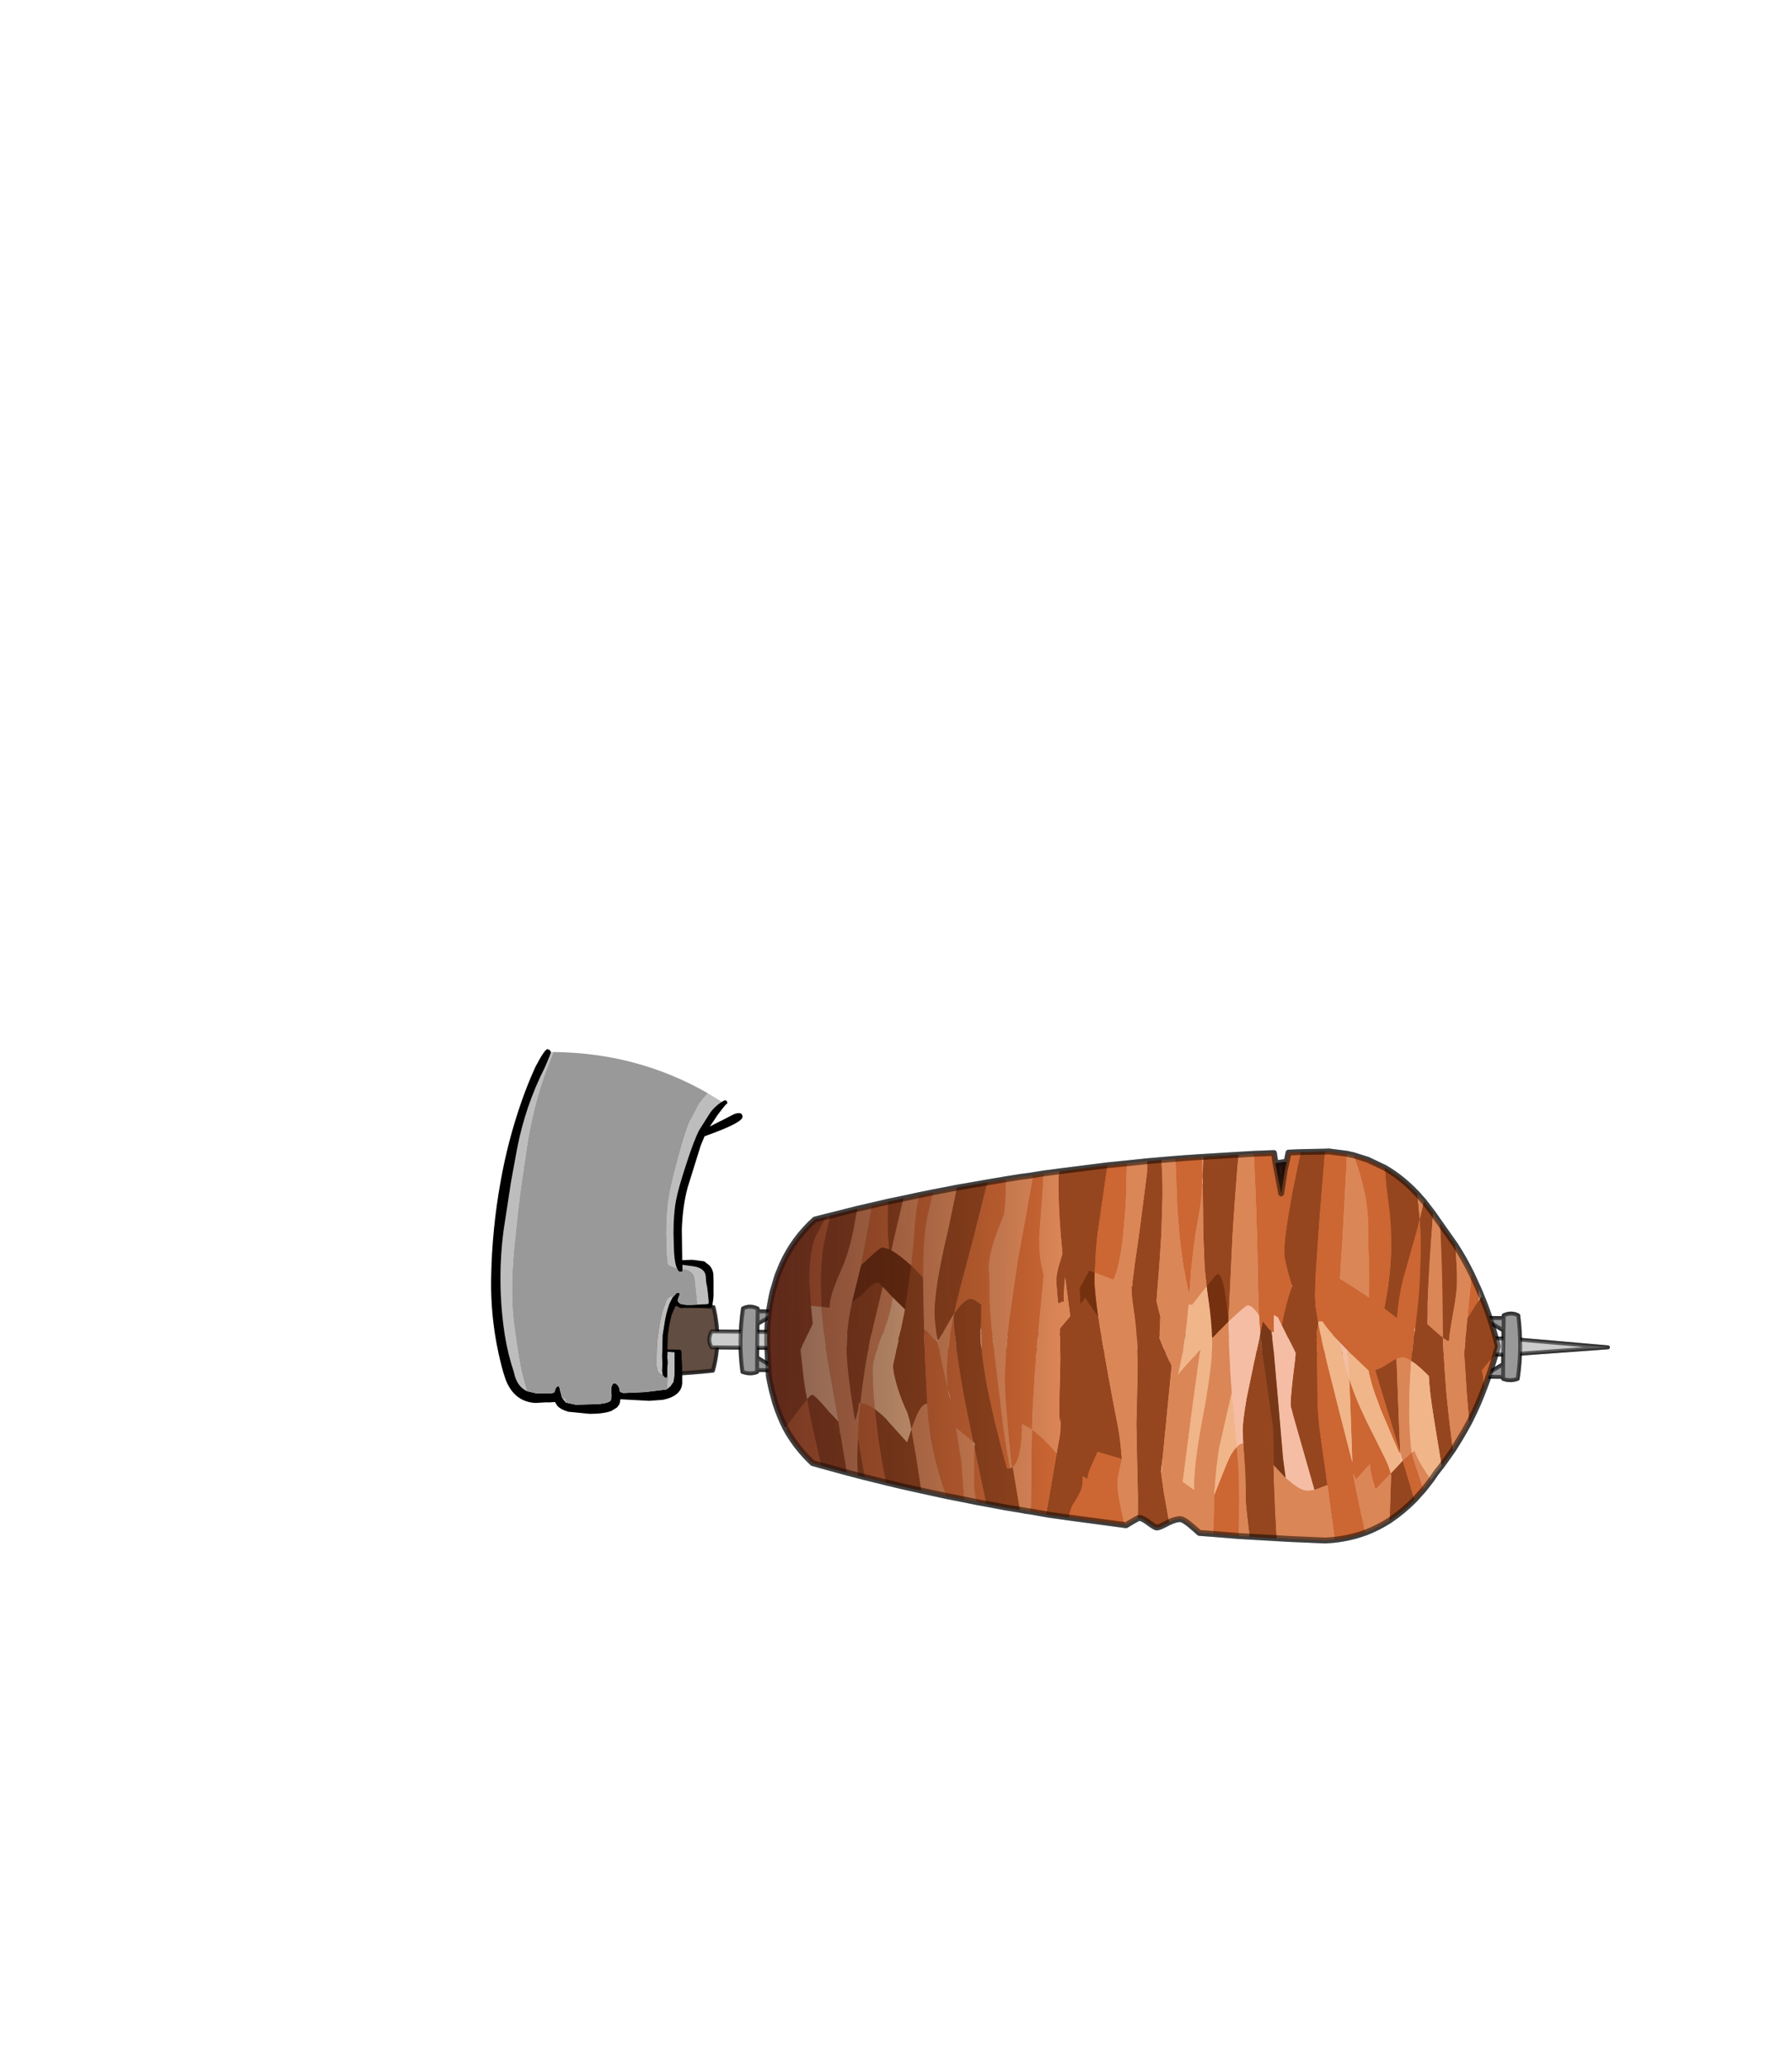 <?xml version="1.0" encoding="UTF-8" standalone="no"?>
<svg xmlns:xlink="http://www.w3.org/1999/xlink" height="531.5px" width="460.6px" xmlns="http://www.w3.org/2000/svg">
  <g transform="matrix(1.0, 0.0, 0.0, 1.0, 193.65, 334.05)">
    <use height="278.8" transform="matrix(-0.009, 1, -1, -0.009, 220.597, -38.189)" width="101.5" xlink:href="#shape0"/>
    <use height="127.05" transform="matrix(1.0, 0.0, 0.0, 1.0, -67.4, -64.4)" width="287.55" xlink:href="#shape1"/>
  </g>
  <defs>
    <g id="shape0" transform="matrix(1.0, 0.0, 0.0, 1.0, 50.75, 139.4)">
      <path d="M7.8 91.1 Q10.2 111.75 7.8 137.7 -0.7 140.1 -8.55 137.7 -10.35 115.55 -8.55 91.1 -0.05 88.95 7.8 91.1" fill="#614d41" fill-rule="evenodd" stroke="none"/>
      <path d="M7.8 91.1 Q10.2 111.75 7.8 137.7 -0.7 140.1 -8.55 137.7 -10.35 115.55 -8.55 91.1 -0.05 88.95 7.8 91.1 Z" fill="none" stroke="#000000" stroke-linecap="round" stroke-linejoin="round" stroke-opacity="0.553" stroke-width="1.0"/>
      <path d="M-0.3 -138.9 L1.8 -113.25 1.8 91.5 Q-0.25 92.7 -2.3 91.5 L-2.3 -113.05 -0.3 -138.9" fill="#cccccc" fill-rule="evenodd" stroke="none"/>
      <path d="M-0.3 -138.9 L-2.3 -113.05 -2.3 91.5 Q-0.25 92.7 1.8 91.5 L1.8 -113.25 -0.3 -138.9 Z" fill="none" stroke="#000000" stroke-linecap="round" stroke-linejoin="round" stroke-opacity="0.553" stroke-width="1.0"/>
      <path d="M7.5 79.75 L8.0 79.75 Q8.7 81.5 8.0 83.5 0.05 84.65 -8.3 83.5 -9.25 81.7 -8.3 79.75 L-7.6 79.75 -7.6 74.35 -4.45 79.6 -4.8 79.75 4.7 79.75 4.35 79.6 7.5 74.35 7.5 79.75 4.7 79.75 7.5 79.75 M-7.6 79.75 L-4.8 79.75 -7.6 79.75" fill="#999999" fill-rule="evenodd" stroke="none"/>
      <path d="M7.5 79.75 L8.0 79.75 Q8.7 81.5 8.0 83.5 0.05 84.65 -8.3 83.5 -9.25 81.7 -8.3 79.75 L-7.6 79.75 -7.6 74.35 -4.45 79.6 -4.8 79.75 4.7 79.75 4.35 79.6 7.5 74.35 7.5 79.75 4.7 79.75 M-4.8 79.75 L-7.6 79.75" fill="none" stroke="#000000" stroke-linecap="round" stroke-linejoin="round" stroke-opacity="0.553" stroke-width="1.0"/>
      <path d="M7.5 -112.0 L7.5 -106.6 4.35 -111.85 4.7 -112.0 -4.8 -112.0 -4.45 -111.85 -7.6 -106.6 -7.6 -112.0 -8.3 -112.0 Q-9.25 -113.95 -8.3 -115.75 0.05 -116.9 8.0 -115.75 8.7 -113.75 8.0 -112.0 L7.5 -112.0 4.7 -112.0 7.5 -112.0 M-7.6 -112.0 L-4.8 -112.0 -7.6 -112.0" fill="#999999" fill-rule="evenodd" stroke="none"/>
      <path d="M7.5 -112.0 L7.5 -106.6 4.35 -111.85 4.7 -112.0 -4.8 -112.0 -4.45 -111.85 -7.6 -106.6 -7.6 -112.0 -8.3 -112.0 Q-9.25 -113.95 -8.3 -115.75 0.05 -116.9 8.0 -115.75 8.7 -113.75 8.0 -112.0 L7.5 -112.0 4.7 -112.0 M-4.8 -112.0 L-7.6 -112.0" fill="none" stroke="#000000" stroke-linecap="round" stroke-linejoin="round" stroke-opacity="0.553" stroke-width="1.0"/>
      <path d="M10.35 -107.25 L5.95 -106.55 Q3.45 -108.4 1.85 -110.0 6.25 -108.8 10.35 -107.25 M-12.05 -105.6 L-9.1 -103.7 -7.3 -102.65 -17.7 -103.6 -18.75 -103.7 -14.95 -105.5 -12.05 -105.6 M32.65 -83.35 L36.75 -79.45 33.5 -78.5 30.25 -77.95 31.25 -77.05 32.0 -76.45 34.25 -74.45 33.85 -74.25 32.85 -73.75 32.85 -73.7 Q36.8 -74.35 47.15 -76.75 L47.9 -76.9 Q49.3 -73.2 49.8 -69.15 L35.75 -67.1 21.25 -64.95 14.85 -64.35 4.35 -64.15 -3.35 -63.95 -5.75 -64.4 Q0.1 -65.55 9.9 -68.15 L15.3 -69.55 29.9 -73.45 15.6 -72.85 12.9 -72.7 8.4 -72.45 Q12.0 -73.65 15.85 -75.4 L18.1 -76.45 19.35 -77.05 27.55 -81.25 Q31.05 -83.05 32.65 -83.35 M27.3 -85.5 Q20.8 -82.55 16.35 -80.7 L11.9 -79.0 Q9.1 -78.0 6.25 -77.4 L6.25 -77.45 6.2 -77.4 5.9 -77.05 1.1 -71.95 -0.8 -70.05 Q-4.15 -66.85 -6.25 -65.45 L-6.25 -64.45 -6.3 -64.3 -10.1 -63.65 -12.75 -63.45 -17.25 -63.55 -20.8 -63.75 -28.35 -64.2 -32.45 -64.45 -32.6 -64.45 -47.95 -65.55 -49.95 -65.7 -50.0 -66.7 -49.45 -71.35 -47.95 -71.3 -28.45 -70.45 -28.35 -70.45 -17.3 -69.85 -15.65 -72.55 -12.75 -77.05 -12.55 -77.35 -18.3 -77.35 -26.45 -77.05 -28.35 -77.0 -31.25 -76.95 Q-37.7 -76.9 -45.55 -74.3 L-47.95 -73.5 -49.05 -73.15 -47.95 -76.75 -45.9 -81.1 -38.6 -81.9 -26.25 -82.95 Q-18.2 -82.95 -9.75 -81.3 L-7.3 -84.6 Q-14.0 -85.05 -19.4 -86.65 L-29.7 -89.45 -32.8 -90.2 Q-27.65 -90.65 -21.25 -90.45 L-6.15 -89.45 -5.0 -89.3 -4.05 -89.0 -4.0 -89.2 3.65 -88.35 Q2.75 -86.9 2.75 -85.95 2.75 -85.4 3.15 -84.55 3.55 -83.6 4.5 -82.25 5.65 -80.65 6.05 -79.1 L16.55 -82.4 27.25 -85.75 27.3 -85.5 M27.2 -88.7 L29.25 -89.25 29.8 -89.45 36.75 -91.8 39.35 -89.5 39.2 -89.45 29.3 -86.4 27.2 -88.7 M-3.6 -52.35 Q-4.35 -51.4 -6.15 -50.15 L-2.9 -49.5 -7.75 -49.1 -17.95 -48.7 -21.8 -48.65 -28.35 -48.45 -38.75 -48.0 -47.95 -47.5 -49.2 -47.45 -49.45 -52.6 -46.8 -53.0 -46.3 -53.1 -39.05 -54.55 -45.0 -55.4 -47.25 -55.85 -49.6 -56.35 -49.75 -59.55 -47.95 -59.1 -39.75 -57.5 -28.35 -55.75 -25.0 -55.45 -23.75 -55.45 Q-22.15 -55.45 -15.55 -57.45 L-15.2 -57.55 Q-10.95 -56.0 -5.2 -55.0 L-7.25 -53.95 -7.5 -53.45 -7.75 -52.95 -3.25 -52.95 -3.6 -52.35 M38.55 -38.05 Q33.0 -40.1 30.45 -41.2 27.4 -42.45 26.15 -43.7 L28.0 -43.9 43.8 -44.5 49.05 -44.45 48.6 -37.9 Q43.0 -37.9 38.55 -38.05 M-41.4 -34.2 L-33.2 -33.4 -28.35 -32.6 -24.2 -32.05 -19.25 -31.55 -12.85 -31.15 Q-19.5 -29.45 -28.35 -28.5 L-34.7 -27.9 -47.75 -27.3 -47.95 -29.7 -48.3 -34.25 -47.95 -34.25 -43.45 -34.3 -41.4 -34.2 M29.55 -14.2 L29.6 -14.2 35.25 -13.15 Q38.2 -13.15 42.35 -14.1 L46.5 -15.05 44.7 -0.75 Q42.25 -1.1 41.05 -1.9 37.75 -4.1 36.0 -4.15 L34.1 -4.2 34.75 -5.45 Q33.0 -5.55 31.2 -6.45 28.95 -7.65 27.75 -7.95 L29.55 -14.2 M28.25 2.55 L29.4 2.75 40.6 4.55 41.75 4.75 43.9 5.1 43.25 9.05 31.8 9.05 22.2 8.95 21.05 10.95 20.75 11.55 Q30.0 11.55 31.85 13.85 L32.0 14.05 27.9 14.5 9.0 16.05 -6.3 15.0 -22.2 12.85 -24.15 12.5 -33.0 10.95 -42.5 9.35 -43.2 9.35 -43.65 6.6 -40.45 6.7 -27.15 7.55 -19.1 6.7 -17.6 6.3 -15.75 6.45 3.0 8.05 3.2 8.05 17.55 8.85 22.2 8.95 Q23.6 6.95 26.1 4.55 L27.3 3.4 28.25 2.55 M41.35 20.55 L41.0 22.6 Q40.55 23.85 33.1 23.75 L26.9 23.7 41.35 20.55 M40.3 26.25 L39.45 30.8 Q33.25 33.25 24.6 35.0 L19.75 35.65 15.75 35.95 4.7 36.6 -3.45 36.95 -0.25 33.55 -0.25 33.4 11.7 30.75 13.4 30.4 15.1 29.9 14.35 30.05 11.7 30.75 7.2 30.95 Q1.25 30.95 -6.8 29.4 2.55 28.9 18.9 25.45 L21.85 24.8 25.6 24.0 24.0 25.85 21.85 28.5 30.55 27.05 40.3 26.25 M36.1 46.35 L34.8 51.85 24.8 53.7 21.25 53.55 15.8 53.1 Q16.0 51.25 17.25 49.4 L20.85 48.95 24.65 48.45 36.1 46.35 M31.9 63.05 L31.3 65.25 Q27.8 69.05 23.5 71.65 L23.05 71.9 21.75 71.95 18.05 69.25 14.9 66.85 22.3 65.3 31.9 63.05 M-32.05 62.35 L-32.35 61.25 -26.85 62.5 -19.7 63.45 -15.0 63.55 -8.85 63.35 -9.15 66.05 -15.5 66.55 -18.95 66.5 Q-24.1 66.2 -26.75 65.1 L-32.05 62.35 M-35.05 50.65 L-36.05 46.45 -32.2 46.55 -23.8 46.1 -24.25 47.8 Q-24.25 48.5 -21.25 51.5 L-19.6 53.3 -31.05 51.25 -35.05 50.65 M-37.85 38.35 L-38.55 34.95 -33.1 36.15 Q-27.9 37.3 -18.95 37.3 L-16.6 37.3 -17.9 38.55 -18.0 38.65 -19.35 40.0 -19.7 40.4 -24.5 39.95 -31.45 39.45 -37.5 38.45 -37.85 38.35 M-41.25 21.0 L-42.1 16.3 -39.45 16.25 -33.1 16.6 -29.5 18.0 Q-22.1 20.9 -17.85 20.35 L-18.15 20.35 -15.45 20.2 -10.75 20.15 -1.65 19.35 14.65 17.25 Q25.45 15.95 32.2 14.5 L32.25 15.05 32.15 15.35 30.85 15.7 18.35 19.0 11.95 20.45 1.7 22.1 -4.0 22.3 -4.1 22.3 -6.85 22.3 -9.8 22.3 Q-11.25 24.05 -11.25 25.05 -11.25 26.6 -7.3 29.3 L-15.05 27.5 -26.35 24.6 -41.25 21.0 M-45.9 -9.8 L-46.45 -14.8 -35.7 -14.6 -28.35 -14.05 Q-19.9 -13.25 -16.55 -11.65 L-16.55 -11.55 -18.3 -6.8 -24.15 -7.05 -28.35 -7.45 -29.9 -7.65 -45.9 -9.8" fill="#cc6633" fill-rule="evenodd" stroke="none"/>
      <path d="M1.85 -110.0 Q3.45 -108.4 5.95 -106.55 L10.35 -107.25 Q14.6 -105.7 18.5 -103.8 L19.3 -103.4 18.45 -103.3 17.1 -103.2 11.6 -102.7 1.5 -101.95 -7.3 -102.65 -9.1 -103.7 -12.05 -105.6 -13.05 -106.3 Q-7.05 -108.85 -0.3 -110.6 L1.85 -110.0 M-5.75 -64.4 L-3.35 -63.95 4.35 -64.15 14.85 -64.35 21.25 -64.95 35.75 -67.1 37.05 -63.75 36.0 -63.45 18.35 -58.25 15.5 -57.45 14.35 -57.45 3.95 -58.45 1.9 -58.65 -5.2 -55.0 Q-10.95 -56.0 -15.2 -57.55 L-15.45 -57.6 -15.55 -57.45 Q-22.15 -55.45 -23.75 -55.45 L-25.0 -55.45 -28.35 -55.75 -39.75 -57.5 -47.95 -59.1 -49.75 -59.55 -49.95 -65.7 -47.95 -65.55 -32.6 -64.45 -32.45 -64.4 -32.45 -64.45 -28.35 -64.2 -20.8 -63.75 -17.25 -63.55 -12.75 -63.45 -10.1 -63.65 -6.3 -64.3 -6.25 -64.45 -5.75 -64.4 M44.7 -83.15 L42.7 -83.2 33.25 -83.45 32.65 -83.35 31.7 -84.2 29.9 -85.85 29.3 -86.4 39.2 -89.45 39.35 -89.5 39.4 -89.45 Q42.45 -86.45 44.7 -83.15 M30.55 -96.4 L17.7 -94.2 14.3 -93.65 7.5 -92.9 4.4 -89.45 3.65 -88.35 -4.0 -89.2 -5.0 -89.3 -6.15 -89.45 -21.25 -90.45 Q-27.65 -90.65 -32.8 -90.2 L-29.7 -89.45 -19.4 -86.65 Q-14.0 -85.05 -7.3 -84.6 L-9.75 -81.3 Q-18.2 -82.95 -26.25 -82.95 L-38.6 -81.9 -45.9 -81.1 Q-43.4 -85.55 -39.35 -89.45 L-39.3 -89.5 -36.4 -89.85 -32.8 -90.2 -37.35 -91.25 -34.3 -93.65 -31.55 -93.45 -11.5 -92.45 -9.7 -92.45 -8.75 -92.45 -5.8 -92.45 -2.5 -96.25 -2.4 -96.4 -2.7 -96.4 -31.75 -95.45 -26.25 -99.4 -17.0 -99.95 -8.45 -98.95 -1.3 -97.95 -2.4 -96.4 12.25 -97.5 18.05 -98.15 26.45 -99.25 30.55 -96.4 M27.25 -85.75 L16.55 -82.4 6.05 -79.1 Q5.65 -80.65 4.5 -82.25 3.55 -83.6 3.15 -84.55 L16.4 -85.2 16.8 -85.2 27.25 -85.75 M-2.9 -49.5 L2.25 -50.1 14.0 -51.85 21.65 -53.05 30.75 -53.2 49.55 -54.2 49.2 -47.25 45.5 -46.75 39.7 -46.15 29.3 -45.7 25.25 -45.35 21.8 -45.2 13.75 -46.1 4.4 -47.95 -2.9 -49.5 M-15.0 -35.6 L-19.85 -35.05 -28.35 -34.65 -41.55 -34.35 -43.45 -34.3 -44.5 -34.35 -47.95 -34.4 -48.3 -34.4 -48.95 -43.5 -47.95 -43.4 -28.35 -42.15 -6.0 -41.3 Q-20.4 -39.95 -17.85 -37.85 L-16.15 -36.45 -15.0 -35.6 M-47.4 -23.65 L-38.15 -24.05 -28.35 -23.85 -20.65 -23.4 -18.0 -23.2 -11.15 -22.75 -10.95 -22.8 -7.05 -23.75 -1.7 -23.55 Q2.85 -25.35 5.45 -26.8 L28.95 -24.7 32.8 -24.3 38.15 -25.1 45.7 -26.5 45.95 -26.0 Q47.05 -24.0 47.05 -23.35 47.05 -22.9 45.85 -21.25 44.65 -19.65 44.65 -18.85 L44.75 -18.45 39.25 -18.45 28.9 -18.1 20.5 -17.85 7.6 -18.05 -7.15 -17.15 -11.65 -16.5 -14.8 -16.25 -14.75 -16.45 -16.45 -16.6 -21.1 -17.15 -28.35 -18.15 -44.25 -20.05 -47.05 -20.05 -47.4 -23.65 M-6.95 -7.8 Q1.3 -9.15 15.9 -12.05 L21.25 -13.15 29.55 -14.2 27.75 -7.95 Q28.95 -7.65 31.2 -6.45 33.0 -5.55 34.75 -5.45 L34.1 -4.2 36.0 -4.15 Q37.75 -4.1 41.05 -1.9 42.25 -1.1 44.7 -0.75 L44.0 4.55 43.9 5.1 41.75 4.75 40.6 4.55 29.4 2.75 28.25 2.55 24.1 1.85 20.25 1.65 19.3 1.7 20.25 1.7 17.0 2.0 14.95 2.0 4.5 1.85 4.55 1.8 4.3 1.85 4.25 1.85 Q1.15 1.7 -3.8 2.05 L-4.05 1.85 -7.05 -0.6 -16.9 0.75 -17.1 0.8 -16.9 0.8 -10.75 1.05 Q-10.75 2.05 -10.25 2.05 L-10.5 2.55 -15.95 3.05 -16.35 3.05 -16.5 3.05 -19.8 2.5 -23.1 1.5 -28.35 2.05 -42.85 2.75 -44.25 2.4 -45.9 -9.8 -29.9 -7.65 -28.35 -7.45 -24.15 -7.05 -18.3 -6.8 -18.85 -5.35 Q-16.6 -4.5 -15.65 -3.75 -14.55 -2.95 -14.3 -2.95 L-10.15 -3.15 -11.75 -4.45 -8.65 -6.55 Q-7.65 -7.2 -6.95 -7.8 M42.8 11.9 L42.7 12.7 42.2 15.8 41.35 20.55 26.9 23.7 25.85 23.7 25.6 24.0 21.85 24.8 18.9 25.45 Q2.55 28.9 -6.8 29.4 L-7.3 29.3 Q-11.25 26.6 -11.25 25.05 -11.25 24.05 -9.8 22.3 L-6.85 22.3 -4.1 22.3 -4.0 22.3 -3.6 22.35 -3.1 22.45 1.7 22.1 11.95 20.45 18.35 19.0 30.85 15.7 32.15 15.35 32.25 15.05 32.2 14.5 32.0 14.05 31.85 13.85 42.8 11.9 M38.1 37.25 L36.95 42.65 36.1 46.35 24.65 48.45 20.85 48.95 17.25 49.4 Q18.0 48.2 19.2 47.05 L19.45 47.05 19.4 46.8 20.6 45.8 25.75 41.05 22.4 39.95 20.15 40.45 18.1 41.05 Q15.45 42.4 11.75 43.6 7.9 44.8 5.95 44.8 L-0.5 43.45 -0.65 43.6 -2.25 43.15 -3.4 42.85 -8.4 41.9 -19.7 40.4 -19.35 40.0 -18.0 38.65 -17.9 38.55 -16.6 37.3 -3.45 36.95 4.7 36.6 15.75 35.95 Q15.95 37.6 19.65 38.95 L20.0 39.1 22.4 39.95 29.25 38.7 38.1 37.25 M34.8 51.85 L34.35 53.6 30.5 53.8 24.8 53.7 34.8 51.85 M33.65 56.45 L31.9 63.05 22.3 65.3 14.9 66.85 Q13.75 65.9 13.75 65.55 13.75 64.85 18.0 61.2 L20.55 58.75 21.7 58.55 23.05 58.3 23.55 58.35 23.55 58.2 33.65 56.45 M22.25 72.35 Q19.45 73.8 16.35 74.85 L15.9 75.0 12.9 75.85 9.05 76.7 1.8 77.15 Q-2.55 77.4 -6.75 76.95 L-12.6 75.95 -16.35 74.85 -17.1 74.6 -19.75 73.55 Q-26.4 70.6 -31.3 65.25 L-32.05 62.35 -26.75 65.1 Q-24.1 66.2 -18.95 66.5 L-15.5 66.55 -9.15 66.05 -4.5 65.55 2.2 68.65 8.85 67.85 14.9 66.85 18.05 69.25 21.75 71.95 22.25 72.35 M-32.35 61.25 L-34.15 54.35 -28.65 55.3 Q-24.35 56.2 -20.9 57.35 -20.75 57.35 -19.75 57.8 L-16.15 59.3 Q-11.35 61.25 -8.8 61.25 L-8.75 61.25 -8.75 61.8 -8.85 63.35 -15.0 63.55 -19.7 63.45 -26.85 62.5 -32.35 61.25 M-36.05 46.45 L-36.9 42.55 -23.55 45.55 -23.8 46.1 -32.2 46.55 -36.05 46.45 M-39.8 28.8 L-41.25 21.0 -26.35 24.6 -15.05 27.5 -7.3 29.3 -7.3 29.4 -7.1 29.4 -6.9 29.55 -6.5 29.8 -0.75 33.05 -0.7 33.3 -0.7 33.45 -7.75 34.3 Q-14.2 34.3 -27.7 31.25 L-28.9 31.0 -39.8 28.8 M15.8 53.1 L15.75 53.55 Q16.8 53.45 19.15 54.1 L20.3 54.5 Q6.55 56.8 1.9 56.8 L-7.95 55.95 -10.2 55.5 Q-10.95 54.15 -12.0 53.05 L-14.25 50.9 Q-15.25 49.8 -15.25 48.8 L-14.15 47.65 -1.4 50.6 Q7.25 52.3 15.8 53.1 M8.6 71.65 L8.75 71.7 8.75 71.65 8.6 71.65 M-10.1 -63.65 L-10.15 -63.5 -10.1 -63.5 -10.1 -63.65 M-10.7 72.55 L-10.45 72.5 -10.7 72.45 -10.7 72.55" fill="#96461e" fill-rule="evenodd" stroke="none"/>
      <path d="M-7.3 -102.65 L1.5 -101.95 11.6 -102.7 17.1 -103.2 18.45 -103.3 19.3 -103.4 21.45 -102.25 Q24.05 -100.85 26.45 -99.25 L18.05 -98.15 12.25 -97.5 -2.4 -96.4 -1.3 -97.95 -8.45 -98.95 -17.0 -99.95 -26.25 -99.4 Q-22.7 -101.75 -18.75 -103.7 L-17.7 -103.6 -7.3 -102.65 M47.9 -76.9 L47.15 -76.75 Q36.8 -74.35 32.85 -73.7 L32.85 -73.75 33.85 -74.25 34.25 -74.45 32.0 -76.45 31.25 -77.05 30.25 -77.95 33.5 -78.5 36.75 -79.45 32.65 -83.35 33.25 -83.45 42.7 -83.2 44.7 -83.15 Q46.6 -80.25 47.85 -77.05 L47.9 -76.9 M35.75 -67.1 L49.8 -69.15 49.9 -68.1 50.0 -66.7 49.7 -57.55 49.55 -54.2 30.75 -53.2 31.25 -53.7 34.0 -56.35 34.75 -57.25 Q37.25 -60.15 37.25 -61.95 L37.05 -63.75 35.75 -67.1 M34.2 -93.75 L36.75 -91.8 29.8 -89.45 29.25 -89.25 27.2 -88.7 26.75 -89.45 Q28.9 -90.15 32.55 -92.6 L34.2 -93.75 M3.65 -88.35 L13.0 -87.95 17.1 -87.95 27.2 -88.7 29.3 -86.4 28.25 -86.05 27.25 -85.75 16.8 -85.2 16.4 -85.2 3.15 -84.55 Q2.75 -85.4 2.75 -85.95 2.75 -86.9 3.65 -88.35 M-49.05 -73.15 L-47.95 -73.5 -45.55 -74.3 Q-37.7 -76.9 -31.25 -76.95 L-28.35 -77.0 -26.45 -77.05 -18.3 -77.35 -12.55 -77.35 -12.75 -77.05 -15.65 -72.55 -17.3 -69.85 -28.35 -70.45 -28.45 -70.45 -47.95 -71.3 -49.45 -71.35 -49.05 -73.15 M25.25 -45.35 L29.3 -45.7 39.7 -46.15 45.5 -46.75 49.2 -47.25 49.05 -44.45 43.8 -44.5 28.0 -43.9 26.15 -43.7 Q25.3 -44.55 25.25 -45.35 M-7.75 -49.1 Q-10.25 -47.45 -10.25 -46.2 -10.25 -45.65 -6.0 -41.3 L7.3 -41.9 12.3 -42.3 13.85 -41.95 26.35 -39.2 38.55 -38.05 Q43.0 -37.9 48.6 -37.9 L48.35 -34.3 47.25 -33.05 Q44.85 -30.3 44.85 -29.35 44.85 -28.2 45.7 -26.5 L38.15 -25.1 32.8 -24.3 32.75 -24.45 28.95 -24.7 5.45 -26.8 Q2.85 -25.35 -1.7 -23.55 L-7.05 -23.75 -10.95 -22.8 -11.15 -22.75 -18.0 -23.2 -20.65 -23.4 -28.35 -23.85 -38.15 -24.05 -47.4 -23.65 -47.75 -27.3 -34.7 -27.9 -28.35 -28.5 Q-19.5 -29.45 -12.85 -31.15 L-19.25 -31.55 -24.2 -32.05 -28.35 -32.6 -33.2 -33.4 -41.4 -34.2 -41.55 -34.35 -28.35 -34.65 -19.85 -35.05 -15.0 -35.6 -10.25 -31.95 -10.25 -31.85 -10.25 -31.0 Q-2.25 -30.45 5.05 -29.05 L7.7 -28.45 Q5.6 -30.05 1.35 -34.1 L14.4 -32.4 35.25 -29.9 37.2 -32.7 37.3 -32.8 37.45 -32.8 37.35 -32.9 37.3 -32.8 37.2 -32.8 Q30.55 -32.7 18.5 -34.9 L14.2 -35.65 0.95 -37.15 -1.7 -37.1 -2.7 -38.05 -6.0 -41.3 -28.35 -42.15 -47.95 -43.4 -48.95 -43.5 -49.2 -47.45 -47.95 -47.5 -38.75 -48.0 -28.35 -48.45 -21.8 -48.65 -17.95 -48.7 -7.75 -49.1 M-47.05 -20.05 L-44.25 -20.05 -28.35 -18.15 -21.1 -17.15 -16.45 -16.6 -14.75 -16.45 -14.8 -16.25 -11.65 -16.5 -7.15 -17.15 7.6 -18.05 20.5 -17.85 28.9 -18.1 39.25 -18.45 44.75 -18.45 45.4 -17.3 46.55 -15.45 46.5 -15.05 42.35 -14.1 Q38.2 -13.15 35.25 -13.15 L29.6 -14.2 29.55 -14.2 21.25 -13.15 15.9 -12.05 Q1.3 -9.15 -6.95 -7.8 L-16.2 -6.8 -18.3 -6.8 -16.55 -11.55 -16.4 -11.5 -16.3 -11.5 -16.55 -11.65 Q-19.9 -13.25 -28.35 -14.05 L-35.7 -14.6 -46.45 -14.8 -47.05 -20.05 M43.25 9.05 L43.05 10.55 43.0 10.85 42.95 10.95 42.9 11.3 42.8 11.9 31.85 13.85 Q30.0 11.55 20.75 11.55 L21.05 10.95 22.2 8.95 31.8 9.05 43.25 9.05 M41.0 22.6 L40.3 26.25 30.55 27.05 21.85 28.5 24.0 25.85 25.6 24.0 26.9 23.7 33.1 23.75 Q40.55 23.85 41.0 22.6 M39.45 30.8 L38.1 37.25 29.25 38.7 22.4 39.95 20.0 39.1 19.65 38.95 Q15.95 37.6 15.75 35.95 L19.75 35.65 24.6 35.0 Q33.25 33.25 39.45 30.8 M34.35 53.6 L33.65 56.45 23.55 58.2 23.05 58.3 21.7 58.55 20.55 58.75 9.45 60.8 Q-0.95 62.75 -8.85 63.35 L-8.75 61.8 -8.75 61.25 -8.8 61.25 Q-11.35 61.25 -16.15 59.3 L-19.75 57.8 Q-20.75 57.35 -20.9 57.35 -24.35 56.2 -28.65 55.3 L-34.15 54.35 -35.05 50.65 -31.05 51.25 -19.6 53.3 -18.95 53.45 -10.2 55.5 -7.95 55.95 1.9 56.8 Q6.55 56.8 20.3 54.5 L19.15 54.1 Q16.8 53.45 15.75 53.55 L15.8 53.1 21.25 53.55 24.8 53.7 30.5 53.8 34.35 53.6 M-36.9 42.55 L-37.85 38.35 -37.5 38.45 -31.45 39.45 -24.5 39.95 -19.7 40.4 Q-22.45 43.45 -23.55 45.55 L-36.9 42.55 M-38.55 34.95 L-39.8 28.8 -28.9 31.0 -27.7 31.25 Q-14.2 34.3 -7.75 34.3 L-0.7 33.45 -0.6 33.45 -0.25 33.55 -3.45 36.95 -16.6 37.3 -18.95 37.3 Q-27.9 37.3 -33.1 36.15 L-38.55 34.95 M-42.1 16.3 L-42.75 12.3 -42.95 10.95 -43.05 10.15 -43.2 9.35 -42.5 9.35 -33.0 10.95 -24.15 12.5 -22.2 12.85 -6.3 15.0 9.0 16.05 27.9 14.5 32.0 14.05 32.2 14.5 Q25.45 15.95 14.65 17.25 L-1.65 19.35 -10.75 20.15 -15.45 20.2 -18.15 20.35 -17.85 20.35 Q-22.1 20.9 -29.5 18.0 L-33.1 16.6 -39.45 16.25 -42.1 16.3 M-43.65 6.6 L-44.25 2.4 -42.85 2.75 -28.35 2.05 -23.1 1.5 -19.8 2.5 -16.5 3.05 -16.35 3.05 -15.95 3.05 -10.5 2.55 -10.25 2.05 Q-10.75 2.05 -10.75 1.05 L-16.9 0.8 -16.9 0.75 -7.05 -0.6 -4.05 1.85 -4.0 2.05 -3.8 2.05 Q1.15 1.7 4.25 1.85 L4.3 1.85 4.5 1.85 14.95 2.0 17.0 2.0 20.25 1.7 20.25 1.65 24.1 1.85 28.25 2.55 27.3 3.4 26.1 4.55 Q23.6 6.95 22.2 8.95 L17.55 8.85 3.2 8.05 3.2 7.9 3.0 8.05 -15.75 6.45 -17.6 6.3 -19.1 6.7 -27.15 7.55 -40.45 6.7 -43.65 6.6 M11.7 30.75 L-0.25 33.4 -0.6 33.45 -0.7 33.3 -0.75 33.05 -6.5 29.8 -6.9 29.55 -6.8 29.4 Q1.25 30.95 7.2 30.95 L11.7 30.75 M-11.5 45.05 Q-7.15 45.6 -2.35 47.45 4.4 50.05 6.85 50.05 L17.25 49.4 Q16.0 51.25 15.8 53.1 7.25 52.3 -1.4 50.6 L-14.15 47.65 -11.5 45.05 M-31.75 -95.45 L-2.7 -96.4 -2.5 -96.25 -5.8 -92.45 -8.75 -92.45 -9.7 -92.45 -11.5 -92.45 -31.55 -93.45 -34.3 -93.65 -32.3 -95.05 -31.75 -95.45 M-37.35 -91.25 L-32.8 -90.2 -36.4 -89.85 -39.3 -89.5 -37.35 -91.25 M-14.0 5.35 L-13.95 5.35 -13.95 5.3 -14.0 5.35" fill="#db8657" fill-rule="evenodd" stroke="none"/>
      <path d="M32.65 -83.35 Q31.05 -83.05 27.55 -81.25 L19.35 -77.05 18.1 -76.45 15.85 -75.4 Q12.0 -73.65 8.4 -72.45 L12.9 -72.7 15.6 -72.85 29.9 -73.45 15.3 -69.55 9.9 -68.15 Q0.1 -65.55 -5.75 -64.4 L-6.25 -64.45 -6.25 -65.45 Q-4.15 -66.85 -0.8 -70.05 3.55 -70.8 8.4 -72.45 L1.1 -71.95 5.9 -77.05 6.2 -77.4 6.25 -77.4 Q9.1 -78.0 11.9 -79.0 L16.35 -80.7 Q20.8 -82.55 27.3 -85.5 L27.9 -85.75 29.9 -85.85 31.7 -84.2 32.65 -83.35 M34.2 -93.75 L32.55 -92.6 Q28.9 -90.15 26.75 -89.45 L27.2 -88.7 17.1 -87.95 13.0 -87.95 3.65 -88.35 4.4 -89.45 7.5 -92.9 14.3 -93.65 17.7 -94.2 30.55 -96.4 32.3 -95.05 34.2 -93.75 M12.3 -42.3 L13.85 -42.45 26.15 -43.7 Q27.4 -42.45 30.45 -41.2 33.0 -40.1 38.55 -38.05 L26.35 -39.2 13.85 -41.95 12.3 -42.3 M37.2 -32.7 L35.25 -29.9 14.4 -32.4 1.35 -34.1 Q5.6 -30.05 7.7 -28.45 L5.05 -29.05 Q-2.25 -30.45 -10.25 -31.0 L-10.25 -31.85 -10.2 -31.85 -10.25 -31.95 -15.0 -35.6 -12.35 -35.95 -10.25 -36.3 -1.7 -37.1 0.95 -37.15 14.2 -35.65 18.5 -34.9 Q30.55 -32.7 37.2 -32.8 L37.2 -32.7 M19.2 47.05 Q18.0 48.2 17.25 49.4 L6.85 50.05 Q4.4 50.05 -2.35 47.45 -7.15 45.6 -11.5 45.05 L-8.4 41.9 -3.4 42.85 -2.25 43.15 -0.65 43.6 -0.5 43.45 5.95 44.8 Q7.9 44.8 11.75 43.6 15.45 42.4 18.1 41.05 L20.15 40.45 22.4 39.95 25.75 41.05 20.6 45.8 19.4 46.8 19.2 47.05 M14.9 66.85 L8.85 67.85 2.2 68.65 -4.5 65.55 -9.15 66.05 -8.85 63.35 Q-0.95 62.75 9.45 60.8 L20.55 58.75 18.0 61.2 Q13.75 64.85 13.75 65.55 13.75 65.9 14.9 66.85" fill="#f0b588" fill-rule="evenodd" stroke="none"/>
      <path d="M-13.05 -106.3 L-12.05 -105.6 -14.95 -105.5 -13.05 -106.3 M29.9 -85.85 L27.9 -85.75 27.3 -85.5 27.25 -85.75 28.25 -86.05 29.3 -86.4 29.9 -85.85 M6.25 -77.4 L6.2 -77.4 6.25 -77.45 6.25 -77.4 M1.1 -71.95 L8.4 -72.45 Q3.55 -70.8 -0.8 -70.05 L1.1 -71.95 M-4.0 -89.2 L-4.05 -89.0 -5.0 -89.3 -4.0 -89.2 M-32.6 -64.45 L-32.45 -64.45 -32.45 -64.4 -32.6 -64.45 M-5.2 -55.0 L1.9 -58.65 3.95 -58.45 14.35 -57.45 15.5 -57.45 18.35 -58.25 36.0 -63.45 37.05 -63.75 37.25 -61.95 Q37.25 -60.15 34.75 -57.25 L34.0 -56.35 29.1 -55.65 14.65 -54.25 1.65 -53.0 -3.6 -52.35 -3.25 -52.95 -7.75 -52.95 -7.5 -53.45 -7.25 -53.95 -5.2 -55.0 M-2.9 -49.5 L4.4 -47.95 13.75 -46.1 21.8 -45.2 25.25 -45.35 Q25.3 -44.55 26.15 -43.7 L13.85 -42.45 12.3 -42.3 7.3 -41.9 -6.0 -41.3 Q-10.25 -45.65 -10.25 -46.2 -10.25 -47.45 -7.75 -49.1 L-2.9 -49.5 M-10.25 -31.85 L-10.25 -31.95 -10.2 -31.85 -10.25 -31.85 M-41.55 -34.35 L-41.4 -34.2 -43.45 -34.3 -41.55 -34.35 M28.95 -24.7 L32.75 -24.45 32.8 -24.3 28.95 -24.7 M37.2 -32.7 L37.2 -32.8 37.3 -32.8 37.35 -32.9 37.45 -32.8 37.3 -32.8 37.2 -32.7 M-48.3 -34.4 L-47.95 -34.4 -44.5 -34.35 -43.45 -34.3 -47.95 -34.25 -48.3 -34.25 -48.3 -34.4 M23.05 71.9 L22.25 72.35 21.75 71.95 23.05 71.9 M20.25 1.65 L20.25 1.7 19.3 1.7 20.25 1.65 M4.5 1.85 L4.3 1.85 4.55 1.8 4.5 1.85 M-3.8 2.05 L-4.0 2.05 -4.05 1.85 -3.8 2.05 M-16.9 0.75 L-16.9 0.8 -17.1 0.8 -16.9 0.75 M25.6 24.0 L25.85 23.7 26.9 23.7 25.6 24.0 M3.2 8.05 L3.0 8.05 3.2 7.9 3.2 8.05 M11.7 30.75 L14.35 30.05 15.1 29.9 13.4 30.4 11.7 30.75 M-0.25 33.4 L-0.25 33.55 -0.6 33.45 -0.7 33.45 -0.7 33.3 -0.6 33.45 -0.25 33.4 M19.2 47.05 L19.4 46.8 19.45 47.05 19.2 47.05 M-6.8 29.4 L-6.9 29.55 -7.1 29.4 -7.3 29.4 -7.3 29.3 -6.8 29.4 M23.05 58.3 L23.55 58.2 23.55 58.35 23.05 58.3 M8.6 71.65 L8.75 71.65 8.75 71.7 8.6 71.65 M-2.7 -96.4 L-2.4 -96.4 -2.5 -96.25 -2.7 -96.4 M-10.1 -63.65 L-10.1 -63.5 -10.15 -63.5 -10.1 -63.65 M-15.2 -57.55 L-15.55 -57.45 -15.45 -57.6 -15.2 -57.55 M-16.55 -11.65 L-16.3 -11.5 -16.4 -11.5 -16.55 -11.55 -16.55 -11.65 M-14.0 5.35 L-13.95 5.3 -13.95 5.35 -14.0 5.35 M-4.0 22.3 L1.7 22.1 -3.1 22.45 -3.6 22.35 -4.0 22.3 M-10.7 72.55 L-10.7 72.45 -10.45 72.5 -10.7 72.55" fill="#f5bda4" fill-rule="evenodd" stroke="none"/>
      <path d="M30.75 -53.2 L21.65 -53.05 14.0 -51.85 2.25 -50.1 -2.9 -49.5 -6.15 -50.15 Q-4.35 -51.4 -3.6 -52.35 L1.65 -53.0 14.65 -54.25 29.1 -55.65 34.0 -56.35 31.25 -53.7 30.75 -53.2 M-47.25 -55.85 L-45.0 -55.4 -39.05 -54.55 -46.3 -53.1 -46.8 -53.0 -47.25 -55.85" fill="#783818" fill-rule="evenodd" stroke="none"/>
      <path d="M-1.7 -37.1 L-10.25 -36.3 -12.35 -35.95 -15.0 -35.6 -16.15 -36.45 -17.85 -37.85 Q-20.4 -39.95 -6.0 -41.3 L-2.7 -38.05 -1.7 -37.1 M-8.4 41.9 L-11.5 45.05 -14.15 47.65 -15.25 48.8 Q-15.25 49.8 -14.25 50.9 L-12.0 53.05 Q-10.95 54.15 -10.2 55.5 L-18.95 53.45 -19.6 53.3 -21.25 51.5 Q-24.25 48.5 -24.25 47.8 L-23.8 46.1 -23.55 45.55 Q-22.45 43.45 -19.7 40.4 L-8.4 41.9 M-18.3 -6.8 L-16.2 -6.8 -6.95 -7.8 Q-7.65 -7.2 -8.65 -6.55 L-11.75 -4.45 -10.15 -3.15 -14.3 -2.95 Q-14.55 -2.95 -15.65 -3.75 -16.6 -4.5 -18.85 -5.35 L-18.3 -6.8" fill="#75310f" fill-rule="evenodd" stroke="none"/>
      <path d="M10.35 -107.25 Q6.25 -108.8 1.85 -110.0 L-0.3 -110.6 Q-7.05 -108.85 -13.05 -106.3 L-14.95 -105.5 -18.75 -103.7 Q-22.7 -101.75 -26.25 -99.4 L-31.75 -95.45 -32.3 -95.05 -34.3 -93.65 -37.35 -91.25 -39.3 -89.5 -39.35 -89.45 Q-43.4 -85.55 -45.9 -81.1 L-47.95 -76.75 -49.05 -73.15 -49.45 -71.35 -50.0 -66.7 -49.95 -65.7 -49.75 -59.55 -49.6 -56.35 -47.25 -55.85 -45.0 -55.4 -39.05 -54.55 -46.3 -53.1 -46.8 -53.0 -49.45 -52.6 -49.2 -47.45 -48.95 -43.5 -48.3 -34.4 -48.3 -34.25 -47.95 -29.7 -47.75 -27.3 -47.4 -23.65 -47.05 -20.05 -46.45 -14.8 -45.9 -9.8 -44.25 2.4 -43.65 6.6 -43.2 9.35 -43.05 10.15 -42.95 10.95 -42.75 12.3 -42.1 16.3 -41.25 21.0 -39.8 28.8 -38.55 34.95 -37.85 38.35 -36.9 42.55 -36.05 46.45 -35.05 50.65 -34.15 54.35 -32.35 61.25 -32.05 62.35 -31.3 65.25 Q-26.4 70.6 -19.75 73.55 L-17.1 74.6 -16.35 74.85 -12.6 75.95 -6.75 76.95 Q-2.55 77.4 1.8 77.15 L9.05 76.7 12.9 75.85 15.9 75.0 16.35 74.85 Q19.45 73.8 22.25 72.35 L23.05 71.9 23.5 71.65 Q27.8 69.05 31.3 65.25 L31.9 63.05 33.65 56.45 34.35 53.6 34.8 51.85 36.1 46.35 36.95 42.65 38.1 37.25 39.45 30.8 40.3 26.25 41.0 22.6 41.35 20.55 42.2 15.8 42.7 12.7 42.8 11.9 42.9 11.3 42.95 10.95 43.0 10.85 43.05 10.55 43.25 9.05 43.9 5.1 44.0 4.55 44.7 -0.75 46.5 -15.05 46.55 -15.45 45.4 -17.3 44.75 -18.45 44.65 -18.85 Q44.65 -19.65 45.85 -21.25 47.05 -22.9 47.05 -23.35 47.05 -24.0 45.95 -26.0 L45.7 -26.5 Q44.85 -28.2 44.85 -29.35 44.85 -30.3 47.25 -33.05 L48.35 -34.3 48.6 -37.9 49.05 -44.45 49.2 -47.25 49.55 -54.2 49.7 -57.55 50.0 -66.7 49.9 -68.1 49.8 -69.15 Q49.3 -73.2 47.9 -76.9 L47.85 -77.05 Q46.6 -80.25 44.7 -83.15 42.45 -86.45 39.4 -89.45 L39.35 -89.5 36.75 -91.8 34.2 -93.75 32.3 -95.05 30.55 -96.4 26.45 -99.25 Q24.05 -100.85 21.45 -102.25 L19.3 -103.4 18.5 -103.8 Q14.6 -105.7 10.35 -107.25 M-47.25 -55.85 L-46.8 -53.0" fill="none" stroke="#000000" stroke-linecap="round" stroke-linejoin="round" stroke-opacity="0.502" stroke-width="1.5"/>
      <path d="M-47.25 -55.85 L-49.6 -56.35 -49.75 -59.55 -49.95 -65.7 -50.0 -66.7 -49.45 -71.35 -49.05 -73.15 -47.95 -76.75 -45.9 -81.1 Q-43.4 -85.55 -39.35 -89.45 L-39.3 -89.5 -37.35 -91.25 -34.3 -93.65 -32.3 -95.05 -31.75 -95.45 -26.25 -99.4 Q-22.7 -101.75 -18.75 -103.7 L-14.95 -105.5 -13.05 -106.3 Q-7.05 -108.85 -0.3 -110.6 L1.85 -110.0 Q6.25 -108.8 10.35 -107.25 14.6 -105.7 18.5 -103.8 L19.3 -103.4 21.45 -102.25 Q24.05 -100.85 26.45 -99.25 L30.55 -96.4 32.3 -95.05 34.2 -93.75 36.75 -91.8 39.35 -89.5 39.4 -89.45 Q42.45 -86.45 44.7 -83.15 46.6 -80.25 47.85 -77.05 L47.9 -76.9 Q49.3 -73.2 49.8 -69.15 L49.9 -68.1 50.0 -66.7 49.7 -57.55 49.55 -54.2 49.2 -47.25 49.05 -44.45 48.6 -37.9 48.35 -34.3 47.25 -33.05 Q44.85 -30.3 44.85 -29.35 44.85 -28.2 45.7 -26.5 L45.95 -26.0 Q47.05 -24.0 47.05 -23.35 47.05 -22.9 45.85 -21.25 44.65 -19.65 44.65 -18.85 L44.75 -18.45 45.4 -17.3 46.55 -15.45 46.5 -15.05 44.7 -0.75 44.0 4.55 43.9 5.1 43.25 9.05 43.05 10.55 43.0 10.85 42.95 10.95 42.9 11.3 42.8 11.9 42.7 12.7 42.2 15.8 41.35 20.55 41.0 22.6 40.3 26.25 39.45 30.8 38.1 37.25 36.95 42.65 36.1 46.35 34.8 51.85 34.35 53.6 33.65 56.45 31.9 63.05 31.3 65.25 Q27.8 69.05 23.5 71.65 L23.05 71.9 22.25 72.35 Q19.45 73.8 16.35 74.85 L15.9 75.0 12.9 75.85 9.05 76.7 1.8 77.15 Q-2.55 77.4 -6.75 76.95 L-12.6 75.95 -16.35 74.85 -17.1 74.6 -19.75 73.55 Q-26.4 70.6 -31.3 65.25 L-32.05 62.35 -32.35 61.25 -34.15 54.35 -35.05 50.65 -36.05 46.45 -36.9 42.55 -37.85 38.35 -38.55 34.95 -39.8 28.8 -41.25 21.0 -42.1 16.3 -42.75 12.3 -42.95 10.95 -43.05 10.15 -43.2 9.35 -43.65 6.6 -44.25 2.4 -45.9 -9.8 -46.45 -14.8 -47.05 -20.05 -47.4 -23.65 -47.75 -27.3 -47.95 -29.7 -48.3 -34.25 -48.3 -34.4 -48.95 -43.5 -49.2 -47.45 -49.45 -52.6 -46.8 -53.0 -46.3 -53.1 -39.05 -54.55 -45.0 -55.4 -47.25 -55.85" fill="url(#gradient0)" fill-rule="evenodd" stroke="none"/>
      <path d="M-47.25 -55.85 L-45.0 -55.4 -39.05 -54.55 -46.3 -53.1 -46.8 -53.0 -47.25 -55.85" fill="url(#gradient1)" fill-rule="evenodd" stroke="none"/>
    </g>
    <linearGradient gradientTransform="matrix(0.0, -0.045, 0.115, 0.0, 12.15, 38.15)" gradientUnits="userSpaceOnUse" id="gradient0" spreadMethod="pad" x1="-819.2" x2="819.2">
      <stop offset="0.0" stop-color="#301217" stop-opacity="0.533"/>
      <stop offset="1.0" stop-color="#000000" stop-opacity="0.0"/>
    </linearGradient>
    <linearGradient gradientTransform="matrix(0.005, 0.0, 0.0, 0.002, -43.15, -54.45)" gradientUnits="userSpaceOnUse" id="gradient1" spreadMethod="pad" x1="-819.2" x2="819.2">
      <stop offset="0.0" stop-color="#1c0b0e"/>
      <stop offset="1.0" stop-color="#000000" stop-opacity="0.0"/>
    </linearGradient>
    <g id="shape1" transform="matrix(1.0, 0.0, 0.0, 1.0, 67.4, 64.4)">
      <path d="M-10.4 18.2 Q-31.1 20.5 -56.95 17.8 -59.3 9.3 -56.8 1.5 -34.7 -0.1 -10.25 1.9 -8.2 10.45 -10.4 18.2" fill="#614d41" fill-rule="evenodd" stroke="none"/>
      <path d="M-10.4 18.2 Q-31.1 20.5 -56.95 17.8 -59.3 9.3 -56.8 1.5 -34.7 -0.1 -10.25 1.9 -8.2 10.45 -10.4 18.2 Z" fill="none" stroke="#000000" stroke-linecap="round" stroke-linejoin="round" stroke-opacity="0.553" stroke-width="1.0"/>
      <path d="M219.65 12.25 L194.0 14.1 -10.75 12.25 Q-11.95 10.2 -10.7 8.15 L193.85 10.0 219.65 12.25" fill="#cccccc" fill-rule="evenodd" stroke="none"/>
      <path d="M219.65 12.25 L193.85 10.0 -10.7 8.15 Q-11.95 10.2 -10.75 12.25 L194.0 14.1 219.65 12.25 Z" fill="none" stroke="#000000" stroke-linecap="round" stroke-linejoin="round" stroke-opacity="0.553" stroke-width="1.0"/>
      <path d="M1.1 3.0 L6.5 3.05 1.2 6.15 1.05 5.8 1.1 3.0 1.05 5.8 0.95 15.3 1.1 14.95 6.35 18.15 0.95 18.1 0.95 18.6 Q-0.8 19.3 -2.8 18.55 -3.9 10.6 -2.65 2.25 -0.85 1.35 1.1 2.3 L1.1 3.0 M0.95 15.3 L0.95 18.1 0.95 15.3" fill="#999999" fill-rule="evenodd" stroke="none"/>
      <path d="M1.05 5.8 L1.2 6.15 6.5 3.05 1.1 3.0 1.05 5.8 0.95 15.3 1.1 14.95 6.35 18.15 0.95 18.1 0.95 18.6 Q-0.8 19.3 -2.8 18.55 -3.9 10.6 -2.65 2.25 -0.85 1.35 1.1 2.3 L1.1 3.0 M0.95 18.1 L0.95 15.3" fill="none" stroke="#000000" stroke-linecap="round" stroke-linejoin="round" stroke-opacity="0.553" stroke-width="1.0"/>
      <path d="M196.6 4.05 Q197.65 12.4 196.45 20.35 194.45 21.05 192.7 20.35 L192.7 19.85 187.3 19.8 Q189.95 18.25 192.55 16.65 L192.7 17.05 192.8 7.55 192.65 7.85 187.45 4.7 192.85 4.75 192.85 4.05 Q194.8 3.1 196.6 4.05 M192.7 17.05 L192.7 19.85 192.7 17.05 M192.85 4.75 L192.8 7.55 192.85 4.75" fill="#999999" fill-rule="evenodd" stroke="none"/>
      <path d="M196.6 4.05 Q197.65 12.4 196.45 20.35 194.45 21.05 192.7 20.35 L192.7 19.85 187.3 19.8 Q189.95 18.25 192.55 16.65 L192.7 17.05 192.8 7.55 192.65 7.85 187.45 4.7 192.85 4.75 192.85 4.05 Q194.8 3.1 196.6 4.05 M192.8 7.55 L192.85 4.75 M192.7 19.85 L192.7 17.05" fill="none" stroke="#000000" stroke-linecap="round" stroke-linejoin="round" stroke-opacity="0.553" stroke-width="1.0"/>
      <path d="M34.65 -25.2 L38.55 -26.0 35.45 -12.7 34.9 -12.95 Q34.45 -16.8 34.5 -21.35 34.5 -23.45 34.65 -25.2 M52.3 -28.8 L60.15 -30.15 56.4 -15.3 53.4 -4.0 Q52.3 0.1 51.55 3.7 L51.45 3.7 51.45 3.9 51.3 4.1 51.0 4.5 47.7 10.25 47.45 10.3 47.3 10.3 Q46.5 5.6 46.55 3.2 46.6 -3.25 49.75 -16.7 L50.05 -17.9 52.3 -28.8 M78.75 -33.0 L91.0 -34.55 88.7 -18.55 88.45 -17.0 88.05 -12.8 87.75 -6.95 86.3 -7.5 84.65 -4.35 83.85 -3.0 84.0 1.15 85.3 -0.45 87.4 2.7 88.65 4.4 Q89.9 12.65 92.65 27.3 L93.7 32.65 Q94.25 35.35 94.7 40.95 L88.45 39.1 86.95 42.55 Q86.0 44.35 85.9 46.1 L84.65 45.4 84.6 47.3 Q84.55 49.05 82.3 52.35 81.5 53.55 81.1 56.0 L75.8 55.25 75.25 55.15 75.65 53.0 75.85 51.85 77.75 40.65 77.95 39.5 78.7 35.35 Q79.05 33.6 78.95 31.5 L78.9 30.55 78.9 31.5 Q78.65 31.5 78.6 28.25 L78.65 26.2 78.9 15.75 78.9 15.55 78.9 15.5 78.75 7.45 78.95 7.2 81.45 4.25 80.15 -5.6 80.1 -5.8 80.1 -5.6 Q79.6 -1.75 79.8 0.5 78.8 0.5 78.8 1.0 L78.3 0.75 77.85 -4.7 77.85 -5.1 77.85 -5.25 Q78.0 -6.85 78.45 -8.55 L79.45 -11.85 78.95 -17.1 Q78.35 -25.15 78.4 -31.6 L78.75 -33.0 M101.25 -35.6 L104.85 -35.9 Q105.2 -31.55 105.15 -26.65 L104.85 -16.85 104.35 -9.15 104.15 -6.5 103.6 0.35 103.65 0.55 104.6 4.45 104.35 9.8 Q106.1 14.35 107.5 16.95 L105.2 40.45 104.75 44.3 105.5 49.65 106.85 57.2 106.35 57.45 Q104.35 58.55 103.7 58.55 103.25 58.55 101.6 57.3 100.0 56.1 99.2 56.1 L98.8 56.2 98.85 50.7 98.6 40.35 98.45 31.95 98.75 19.05 Q98.85 10.35 98.0 4.3 L97.35 -0.2 97.15 -3.35 97.35 -3.3 97.5 -5.0 98.1 -9.65 99.15 -16.9 101.2 -32.8 101.25 -35.6 M115.6 -36.7 L124.7 -37.25 124.6 -36.3 Q123.85 -28.0 123.15 -16.7 L122.1 5.65 Q120.9 -8.75 118.8 -6.25 L117.35 -4.55 116.5 -3.4 116.0 -8.25 115.65 -16.75 115.5 -29.95 115.45 -31.85 115.5 -32.9 115.6 -36.35 115.6 -36.7 M140.75 -37.95 L146.9 -38.05 146.75 -36.1 145.5 -20.75 145.45 -20.6 145.5 -20.6 145.2 -16.5 144.7 -8.95 144.45 -5.4 144.35 -0.9 144.5 1.75 145.1 5.55 145.25 5.6 145.2 6.1 144.75 8.5 144.9 16.2 145.0 26.7 Q145.2 30.75 145.5 33.1 L147.55 47.65 144.2 48.9 143.9 47.85 138.85 30.15 138.1 27.3 138.1 26.15 Q138.25 22.9 139.2 15.75 L139.4 13.7 135.8 6.6 Q136.85 0.85 138.45 -3.4 L138.5 -3.65 138.35 -3.75 Q136.4 -10.35 136.45 -11.95 L136.45 -13.2 136.75 -16.55 Q137.3 -20.95 138.6 -27.95 L140.3 -36.15 140.75 -37.95 M162.3 -33.9 Q166.7 -31.35 170.55 -27.25 L170.6 -27.2 170.95 -24.3 171.25 -20.7 170.5 -17.6 167.6 -7.35 Q165.95 -1.95 165.45 4.75 L162.15 2.25 Q163.9 -6.15 163.95 -14.2 164.0 -20.35 163.0 -26.6 162.6 -29.2 162.3 -33.9 M172.35 -25.25 L174.7 -22.15 174.5 -19.4 Q173.55 -7.8 173.3 0.6 L173.3 2.4 173.3 3.35 173.25 6.3 177.05 9.65 177.2 9.75 177.2 9.45 Q177.2 -6.45 176.5 -19.6 L180.4 -14.05 Q180.9 -7.95 180.85 -4.8 180.85 -1.75 179.8 3.75 178.85 8.8 178.75 10.85 L177.2 9.75 Q177.5 16.6 178.15 24.4 L178.75 30.2 179.8 38.65 176.9 42.7 174.8 29.85 174.3 26.45 Q173.85 23.75 173.6 19.6 171.7 17.65 170.2 16.5 L169.1 15.75 Q169.4 12.05 170.0 8.1 L170.1 7.1 170.25 5.95 Q171.35 -1.95 171.4 -9.15 171.65 -15.55 171.25 -20.7 L172.35 -25.25 M187.2 -0.8 Q189.7 5.2 191.35 12.0 L190.75 14.1 Q189.15 15.7 187.25 18.2 L187.9 22.6 Q186.35 26.85 184.4 30.7 L184.0 31.5 183.9 30.65 183.8 29.3 183.35 23.8 182.7 13.7 183.5 4.9 184.55 3.1 Q185.55 1.4 186.45 0.2 L187.2 -0.8 M169.9 51.45 L169.85 51.5 Q166.85 54.5 163.5 56.75 L163.6 54.75 163.9 45.3 163.8 44.7 164.7 43.75 166.35 41.95 166.9 41.35 169.85 51.3 169.9 51.45 M134.5 61.3 L127.55 60.9 127.1 57.2 Q126.55 52.85 126.55 51.4 126.65 46.55 126.2 41.0 L125.9 36.95 125.75 33.5 Q125.8 30.95 126.75 25.45 L128.7 16.1 130.3 8.85 Q130.5 11.6 130.85 14.0 L132.5 25.75 133.6 33.4 133.7 42.5 Q133.85 51.25 134.5 61.3 M68.5 54.0 L67.7 53.85 64.6 53.35 59.85 52.45 56.8 37.95 56.85 36.9 56.55 36.65 55.75 32.9 55.15 29.95 Q51.85 13.55 51.45 4.2 L51.55 3.7 Q54.25 -0.2 55.8 -0.2 56.8 -0.2 58.55 1.3 L58.55 4.25 58.5 7.0 58.5 7.1 58.45 7.5 58.35 8.0 Q58.35 10.25 58.65 12.8 59.05 17.4 60.2 23.05 L61.6 29.45 Q62.85 34.95 64.8 42.0 L65.15 43.3 65.4 43.4 66.0 43.35 66.45 43.15 66.65 43.0 68.5 54.0 M43.15 49.05 L37.8 47.85 34.1 46.95 Q33.05 42.25 32.1 35.5 L31.65 31.7 31.2 28.1 33.55 30.05 33.55 30.3 33.8 30.25 34.8 31.45 39.5 36.65 40.6 33.3 40.15 31.05 39.55 29.0 Q38.25 26.35 37.05 22.65 35.9 18.8 35.9 16.85 L37.3 10.4 37.15 10.25 37.65 8.65 37.95 7.5 38.95 2.5 40.55 -8.8 40.95 -8.45 42.3 -7.05 42.4 -6.95 43.6 -5.65 43.85 7.5 44.1 15.65 44.65 26.7 Q43.0 26.9 41.65 30.6 L41.5 30.95 40.6 33.3 41.8 40.2 43.15 49.05 M28.6 45.6 L26.85 45.15 26.7 41.3 26.85 35.6 28.6 45.6 M24.0 44.4 L17.45 42.6 15.25 33.0 13.8 25.6 11.35 28.7 8.6 32.4 8.2 32.9 Q6.8 30.05 5.75 26.95 L5.6 26.5 4.8 23.5 Q4.25 21.45 4.0 19.65 L3.6 12.4 Q3.4 8.05 3.9 3.85 4.2 0.9 4.95 -2.0 L6.05 -5.75 6.3 -6.5 7.4 -9.15 Q10.4 -15.75 15.8 -20.6 L18.7 -21.35 15.9 -16.05 Q14.8 -13.4 14.45 -8.25 L14.35 -4.8 14.8 1.55 15.25 6.2 12.1 12.85 12.85 19.5 Q13.05 21.65 13.8 25.6 14.75 24.45 15.1 24.45 15.8 24.45 19.4 28.75 L21.85 31.3 22.0 32.45 22.25 33.8 22.2 34.3 22.35 34.3 24.0 44.4 M19.8 -21.6 L26.7 -23.35 25.7 -17.85 Q24.8 -13.55 23.6 -10.15 L23.15 -9.0 21.6 -5.4 Q19.6 -0.6 19.6 1.95 L19.6 2.0 19.05 2.0 17.5 1.85 17.35 -4.3 Q17.35 -6.85 17.5 -9.0 17.8 -13.4 18.5 -16.15 L19.8 -21.6 M8.3 -0.05 L8.35 0.2 8.4 -0.05 8.3 -0.05 M25.35 0.6 L27.8 -1.2 30.0 -3.45 Q31.1 -4.4 32.1 -4.4 L33.25 -3.3 30.2 9.45 Q28.4 18.05 27.5 26.6 L27.05 26.55 Q27.15 27.6 26.5 29.95 L26.1 31.1 Q23.9 17.3 23.95 12.65 24.0 7.4 24.9 2.85 L25.35 0.6 M166.25 39.3 L163.0 28.6 159.8 18.05 Q161.35 17.65 163.0 16.5 164.35 15.6 165.3 15.2 L165.8 28.45 165.8 28.85 166.25 39.3 M144.5 1.75 L144.35 1.7 144.35 1.75 144.5 1.75 M9.05 19.25 L9.0 19.4 9.05 19.4 9.05 19.25" fill="#96461e" fill-rule="evenodd" stroke="none"/>
      <path d="M42.75 -26.9 L46.15 -27.6 44.9 -22.15 Q43.7 -16.95 43.65 -8.0 L43.6 -5.65 42.4 -6.95 42.3 -7.05 40.95 -8.45 40.55 -8.8 41.05 -13.6 41.6 -20.5 Q42.0 -24.5 42.65 -26.55 L42.75 -26.9 M60.15 -30.15 L64.85 -30.95 64.85 -28.3 Q64.85 -25.3 64.45 -21.95 L63.05 -18.4 Q60.05 -11.0 60.6 -6.75 L60.6 -7.05 60.7 -4.35 60.7 0.35 Q61.2 7.8 61.45 9.45 L63.4 25.8 Q64.6 36.6 66.0 43.35 L65.4 43.4 65.15 43.3 64.8 42.0 Q62.85 34.95 61.6 29.45 L60.2 23.05 Q59.05 17.4 58.65 12.8 L58.5 7.1 58.5 7.0 58.55 4.25 58.55 1.3 Q56.8 -0.2 55.8 -0.2 54.25 -0.2 51.55 3.7 52.3 0.1 53.4 -4.0 L56.4 -15.3 60.15 -30.15 M71.8 -32.0 L74.55 -32.45 74.45 -29.25 73.45 -15.95 Q73.4 -10.7 74.25 -7.9 L74.6 -6.35 74.45 -4.55 72.7 14.2 72.7 14.4 Q72.1 21.35 71.75 28.75 L71.6 33.4 69.65 32.25 69.05 31.95 Q68.95 41.2 66.65 43.0 L66.45 43.15 66.0 39.05 Q64.6 25.3 64.65 20.15 64.7 13.95 65.8 4.85 L68.1 -11.05 68.5 -13.0 70.1 -21.8 71.8 -31.3 71.8 -32.0 M91.0 -34.55 L96.0 -35.05 95.7 -24.3 95.05 -16.95 Q94.2 -8.5 92.55 -5.15 L92.45 -5.15 87.75 -6.95 88.05 -12.8 88.45 -17.0 88.7 -18.55 91.0 -34.55 M108.5 -36.2 L110.9 -36.4 115.45 -36.7 115.45 -36.35 115.45 -31.85 115.35 -29.8 Q115.1 -24.75 114.45 -21.6 L113.6 -16.75 113.05 -12.65 112.5 -7.7 112.05 -1.3 Q110.4 -7.95 109.5 -16.8 L109.0 -23.15 108.5 -36.2 M128.65 -37.5 L133.8 -37.7 134.2 -35.05 134.3 -34.55 135.65 -27.3 136.55 -33.2 137.05 -35.45 137.55 -37.8 140.75 -37.95 140.3 -36.15 138.6 -27.95 Q137.3 -20.95 136.75 -16.55 L136.45 -13.2 136.45 -11.95 Q136.4 -10.35 138.35 -3.75 L138.45 -3.4 Q136.85 0.85 135.8 6.6 L134.8 4.5 134.3 4.25 Q134.05 4.0 133.8 4.0 L133.75 8.5 133.15 8.15 Q132.2 7.4 130.95 5.6 L130.3 8.85 129.95 4.0 129.65 -6.25 129.6 -10.1 129.45 -16.65 129.1 -27.05 128.7 -36.25 128.65 -37.5 M146.9 -38.05 L147.9 -38.1 152.55 -37.5 152.5 -36.0 151.45 -16.55 151.45 -16.45 150.75 -5.4 153.45 -3.7 157.95 -0.75 158.25 -0.55 158.3 -6.3 158.05 -14.45 158.0 -16.35 158.0 -19.25 Q158.0 -25.7 155.5 -33.6 L154.7 -36.0 154.35 -37.1 157.95 -35.95 162.3 -33.9 Q162.6 -29.2 163.0 -26.6 164.0 -20.35 163.95 -14.2 163.9 -6.15 162.15 2.25 L165.45 4.75 Q165.95 -1.95 167.6 -7.35 L170.5 -17.6 171.25 -20.7 Q171.65 -15.55 171.4 -9.15 171.35 -1.95 170.25 5.95 L170.1 7.1 169.8 8.05 170.0 8.1 Q169.4 12.05 169.1 15.75 167.65 14.8 166.7 14.8 L165.3 15.2 Q164.35 15.6 163.0 16.5 161.35 17.65 159.8 18.05 L163.0 28.6 166.25 39.3 166.0 39.35 161.3 28.35 159.65 23.9 Q158.7 21.1 158.1 18.25 L158.15 18.25 158.1 18.2 157.75 17.9 152.7 13.05 150.8 11.1 Q147.65 7.75 146.25 5.6 L145.25 5.6 145.1 5.55 144.5 1.75 144.35 -0.9 144.45 -5.4 144.7 -8.95 145.2 -16.5 145.5 -20.6 145.5 -20.75 146.75 -36.1 146.9 -38.05 M184.65 -6.55 L186.4 -2.7 186.45 0.2 Q185.55 1.4 184.55 3.1 L183.5 4.9 184.55 -5.5 184.65 -6.55 M190.75 14.1 Q189.5 18.5 187.9 22.6 L187.25 18.2 Q189.15 15.7 190.75 14.1 M172.25 48.85 L169.9 51.45 169.85 51.3 166.9 41.35 169.2 39.3 169.75 41.35 169.95 41.9 172.25 48.85 M157.25 59.9 Q153.5 61.25 149.45 61.7 L147.55 47.65 145.5 33.1 Q145.2 30.75 145.0 26.7 L144.9 16.2 144.75 8.5 145.2 6.1 Q146.3 11.95 148.85 21.8 L150.2 27.2 153.95 41.85 153.45 27.55 153.35 24.85 153.15 20.35 Q154.3 23.95 156.0 27.8 L157.05 30.05 157.65 31.35 161.75 39.55 Q163.55 43.1 163.8 44.7 L159.9 48.75 158.95 45.5 Q158.45 43.2 158.45 42.25 L157.55 43.25 156.95 43.95 154.9 46.2 154.7 45.8 154.2 44.8 154.15 44.8 Q154.8 48.75 157.1 59.15 L157.25 59.9 M124.75 60.75 L118.25 60.2 118.45 50.2 121.7 42.1 Q122.95 39.05 124.25 37.85 L124.4 39.7 Q124.95 45.4 124.85 55.5 L124.75 60.75 M95.4 57.9 L81.1 56.0 Q81.5 53.55 82.3 52.35 84.55 49.05 84.6 47.3 L84.65 45.4 85.9 46.1 Q86.0 44.35 86.95 42.55 L88.45 39.1 94.7 40.95 94.7 41.0 Q93.6 45.5 93.6 46.65 93.55 49.6 94.5 53.75 L95.4 57.9 M75.25 55.15 L71.35 54.45 71.45 43.0 Q71.45 38.1 71.6 33.4 73.6 34.8 76.0 37.35 L77.1 38.55 77.95 39.5 77.75 40.65 75.85 51.85 75.65 53.0 75.25 55.15 M59.85 52.45 L57.8 52.1 Q56.55 51.6 56.7 44.15 L56.8 37.95 59.85 52.45 M54.15 51.35 L49.6 50.45 Q47.2 44.25 45.55 35.55 L44.95 30.7 44.65 26.7 44.1 15.65 43.85 7.5 47.2 10.75 47.35 10.75 Q48.2 15.55 49.9 22.7 49.75 20.85 49.75 18.2 49.8 12.25 51.45 4.2 51.85 13.55 55.15 29.95 L55.75 32.9 56.55 36.65 54.7 35.05 52.05 32.9 53.45 41.6 54.15 51.35 M34.1 46.95 L28.6 45.6 26.85 35.6 27.0 32.05 27.5 26.6 Q29.35 26.8 31.2 28.1 L31.65 31.7 32.1 35.5 Q33.05 42.25 34.1 46.95 M17.45 42.6 L15.25 42.0 Q11.45 38.45 8.9 34.15 L8.65 33.7 8.6 32.4 11.35 28.7 13.8 25.6 15.25 33.0 17.45 42.6 M18.7 -21.35 L19.8 -21.6 18.5 -16.15 Q17.8 -13.4 17.5 -9.0 17.35 -6.85 17.35 -4.3 L17.5 1.85 14.8 1.55 14.35 -4.8 14.45 -8.25 Q14.8 -13.4 15.9 -16.05 L18.7 -21.35 M30.45 -24.2 L34.65 -25.2 Q34.5 -23.45 34.5 -21.35 34.45 -16.8 34.9 -12.95 L33.2 -13.4 Q32.5 -13.4 29.45 -10.45 L27.65 -8.8 29.8 -20.25 30.45 -24.2 M49.9 22.7 L50.25 24.4 50.75 26.1 50.6 25.35 49.9 22.7" fill="#cc6633" fill-rule="evenodd" stroke="none"/>
      <path d="M115.45 -36.7 L115.6 -36.7 115.6 -36.35 115.5 -32.9 115.45 -31.85 115.45 -36.35 115.45 -36.7 M186.4 -2.7 L187.2 -0.8 186.45 0.2 186.4 -2.7 M8.65 33.7 L8.2 32.9 8.6 32.4 8.65 33.7 M22.25 33.8 L22.35 34.3 22.2 34.3 22.25 33.8 M8.3 -0.05 L8.4 -0.05 8.35 0.2 8.3 -0.05 M72.7 14.4 L72.7 14.2 72.85 14.4 72.7 14.4 M47.3 10.3 L47.45 10.3 47.3 10.4 47.3 10.3 M51.3 4.1 L51.45 3.9 51.45 3.7 51.55 3.7 51.45 4.2 51.3 4.1 M75.6 -2.7 L75.55 -2.7 75.55 -2.75 75.6 -2.7 M80.1 -5.6 L80.1 -5.8 80.15 -5.6 80.1 -5.6 M78.95 7.2 L78.75 7.45 78.75 7.25 78.95 7.2 M78.9 31.5 L78.9 30.55 78.95 31.5 78.9 31.5 M105.2 40.45 L104.9 44.25 104.75 44.3 105.2 40.45 M115.35 -29.8 L115.45 -31.85 115.5 -29.95 115.35 -29.8 M92.55 -5.15 L92.4 -4.9 92.4 -5.0 92.45 -5.15 92.55 -5.15 M145.5 -20.75 L145.5 -20.6 145.45 -20.6 145.5 -20.75 M150.8 11.1 L152.7 13.05 153.15 20.35 Q151.55 15.45 150.8 11.1 M158.1 18.2 L158.15 18.25 158.1 18.25 158.1 18.2 M166.0 39.35 L166.25 39.3 166.55 40.3 166.9 41.35 166.35 41.95 166.25 39.95 166.0 39.35 M170.0 8.1 L169.8 8.05 170.1 7.1 170.0 8.1 M138.35 -3.75 L138.5 -3.65 138.45 -3.4 138.35 -3.75 M135.8 6.6 L139.4 13.7 139.2 15.75 Q138.25 22.9 138.1 26.15 L138.1 27.3 138.85 30.15 143.9 47.85 144.2 48.9 142.4 49.1 Q140.6 49.1 137.7 46.55 L136.8 45.8 136.15 40.9 134.9 26.4 133.75 13.4 133.15 8.15 133.75 8.5 133.8 4.0 Q134.05 4.0 134.3 4.25 L134.8 4.5 135.8 6.6 M177.2 9.45 L177.2 9.75 177.05 9.65 177.2 9.45 M144.5 1.75 L144.35 1.75 144.35 1.7 144.5 1.75 M122.1 5.65 Q126.5 1.45 127.05 1.45 128.3 1.45 129.95 4.0 L130.3 8.85 128.7 16.1 126.75 25.45 Q125.8 30.95 125.75 33.5 L125.9 36.95 Q125.1 37.0 124.25 37.85 L123.1 25.5 122.95 23.95 122.6 18.95 Q122.2 12.8 122.1 5.65 M112.7 1.3 L112.8 1.3 112.7 1.35 112.7 1.3 M113.25 48.8 L113.25 48.9 113.35 48.95 113.25 49.05 113.25 48.9 113.15 48.8 113.25 48.8 M56.55 36.65 L56.85 36.9 56.8 37.95 56.55 36.65 M49.9 22.7 L50.6 25.35 50.75 26.1 50.25 24.4 49.9 22.7 M47.35 10.75 L47.2 10.75 47.3 10.4 47.35 10.75 M58.65 12.8 Q58.35 10.25 58.35 8.0 L58.45 7.5 58.5 7.1 58.65 12.8 M33.8 30.25 L33.55 30.3 33.55 30.05 33.8 30.25 M9.05 19.25 L9.05 19.4 9.0 19.4 9.05 19.25" fill="#f5bda4" fill-rule="evenodd" stroke="none"/>
      <path d="M34.9 -12.95 L35.45 -12.7 Q37.5 -11.55 40.55 -8.8 L38.95 2.5 35.8 -0.6 33.25 -3.3 32.1 -4.4 Q31.1 -4.4 30.0 -3.45 L27.8 -1.2 25.35 0.6 27.5 -8.15 27.65 -8.8 29.45 -10.45 Q32.5 -13.4 33.2 -13.4 L34.9 -12.95 M87.75 -6.95 L87.7 -4.85 Q87.7 -2.2 88.65 4.4 L87.4 2.7 85.3 -0.45 84.0 1.15 83.85 -3.0 84.65 -4.35 86.3 -7.5 87.75 -6.95 M116.5 -3.4 L117.35 -4.55 118.8 -6.25 Q120.9 -8.75 122.1 5.65 L118.85 8.95 117.9 9.9 Q117.75 5.6 117.15 1.35 L116.85 -0.75 116.5 -3.4" fill="#75310f" fill-rule="evenodd" stroke="none"/>
      <path d="M38.55 -26.0 L42.75 -26.9 42.65 -26.55 Q42.0 -24.5 41.6 -20.5 L41.05 -13.6 40.55 -8.8 Q37.5 -11.55 35.45 -12.7 L38.55 -26.0 M46.15 -27.6 L52.3 -28.8 50.05 -17.9 49.75 -16.7 Q46.6 -3.25 46.55 3.2 46.5 5.6 47.3 10.3 L47.3 10.4 47.45 10.3 47.7 10.25 51.0 4.5 51.3 4.1 51.45 4.2 Q49.8 12.25 49.75 18.2 49.75 20.85 49.9 22.7 48.2 15.55 47.35 10.75 L47.3 10.4 47.2 10.75 43.85 7.5 43.6 -5.65 43.65 -8.0 Q43.7 -16.95 44.9 -22.15 L46.15 -27.6 M64.85 -30.95 L68.85 -31.6 70.2 -31.75 71.0 -31.85 71.8 -32.0 71.8 -31.3 70.1 -21.8 68.5 -13.0 68.1 -11.05 65.8 4.85 Q64.7 13.95 64.65 20.15 64.6 25.3 66.0 39.05 L66.45 43.15 66.0 43.35 Q64.6 36.6 63.4 25.8 L61.45 9.45 Q61.2 7.8 60.7 0.35 L60.7 -4.35 60.6 -7.05 60.6 -6.75 Q60.05 -11.0 63.05 -18.4 L64.45 -21.95 Q64.85 -25.3 64.85 -28.3 L64.85 -30.95 M74.55 -32.45 L78.75 -33.0 78.4 -31.6 Q78.35 -25.15 78.95 -17.1 L79.45 -11.85 78.45 -8.55 Q78.0 -6.85 77.85 -5.25 L77.85 -5.1 77.85 -4.7 78.3 0.75 78.8 1.0 Q78.8 0.5 79.8 0.5 79.6 -1.75 80.1 -5.6 L80.15 -5.6 81.45 4.25 78.95 7.2 78.75 7.25 78.75 7.45 78.9 15.5 78.9 15.55 78.9 15.75 78.65 26.2 78.6 28.25 Q78.65 31.5 78.9 31.5 L78.95 31.5 Q79.05 33.6 78.7 35.35 L77.95 39.5 77.1 38.55 76.0 37.35 Q73.6 34.8 71.6 33.4 71.45 38.1 71.45 43.0 L71.35 54.45 69.85 54.25 69.6 54.2 69.45 54.15 69.1 54.1 68.5 54.0 66.65 43.0 Q68.95 41.2 69.05 31.95 L69.65 32.25 71.6 33.4 71.75 28.75 Q72.1 21.35 72.7 14.4 L72.85 14.4 72.7 14.2 74.45 -4.55 74.6 -6.35 74.25 -7.9 Q73.4 -10.7 73.45 -15.95 L74.45 -29.25 74.55 -32.45 M96.0 -35.05 L101.25 -35.6 101.2 -32.8 99.15 -16.9 98.1 -9.65 97.5 -5.0 97.35 -3.3 97.15 -3.35 97.35 -0.2 98.0 4.3 Q98.85 10.35 98.75 19.05 L98.45 31.95 98.6 40.35 98.85 50.7 98.8 56.2 97.65 56.85 95.8 57.95 95.4 57.9 94.5 53.75 Q93.55 49.6 93.6 46.65 93.6 45.5 94.7 41.0 L94.7 40.95 Q94.25 35.35 93.7 32.65 L92.65 27.3 Q89.9 12.65 88.65 4.4 87.7 -2.2 87.7 -4.85 L87.75 -6.95 92.45 -5.15 92.4 -5.0 92.4 -4.9 92.55 -5.15 Q94.2 -8.5 95.05 -16.95 L95.7 -24.3 96.0 -35.05 M104.85 -35.9 L108.5 -36.2 109.0 -23.15 109.5 -16.8 Q110.4 -7.95 112.05 -1.3 L112.5 -7.7 113.05 -12.65 113.6 -16.75 114.45 -21.6 Q115.1 -24.75 115.35 -29.8 L115.5 -29.95 115.65 -16.75 116.0 -8.25 116.5 -3.4 112.8 1.3 112.7 1.3 111.85 1.3 Q111.25 9.3 109.75 16.6 L109.15 19.25 Q110.75 17.15 114.85 12.95 L113.05 26.0 110.35 46.8 113.15 48.8 113.25 48.9 113.25 49.05 113.35 48.95 113.25 48.9 113.25 48.8 Q113.2 42.15 115.5 30.1 L116.3 25.8 Q117.85 16.6 117.9 12.55 L117.9 9.9 118.85 8.95 122.1 5.65 123.15 -16.7 Q123.85 -28.0 124.6 -36.3 L124.7 -37.25 128.65 -37.5 128.7 -36.25 129.1 -27.05 129.45 -16.65 129.6 -10.1 129.65 -6.25 129.95 4.0 Q128.3 1.45 127.05 1.45 126.5 1.45 122.1 5.65 122.2 12.8 122.6 18.95 L122.95 23.95 122.6 25.5 119.75 38.0 Q118.9 42.45 118.45 50.2 L118.25 60.2 114.65 59.95 113.4 58.85 Q110.65 56.4 109.7 56.4 108.55 56.4 106.85 57.2 L105.5 49.65 104.75 44.3 104.9 44.25 105.2 40.45 107.5 16.95 Q106.1 14.35 104.35 9.8 L104.6 4.45 103.65 0.55 103.6 0.35 104.15 -6.5 104.35 -9.15 104.85 -16.85 105.15 -26.65 Q105.2 -31.55 104.85 -35.9 M152.55 -37.5 L154.35 -37.1 154.7 -36.0 155.5 -33.6 Q158.0 -25.7 158.0 -19.25 L158.0 -16.35 158.05 -14.45 158.3 -6.3 158.25 -0.55 157.95 -0.75 153.45 -3.7 150.75 -5.4 151.45 -16.45 151.45 -16.55 152.5 -36.0 152.55 -37.5 M170.6 -27.2 L172.35 -25.25 171.25 -20.7 170.95 -24.3 170.6 -27.2 M174.7 -22.15 L176.1 -20.15 176.5 -19.6 Q177.2 -6.45 177.2 9.45 L177.05 9.65 173.25 6.3 173.3 3.35 173.3 2.4 173.3 0.6 Q173.55 -7.8 174.5 -19.4 L174.7 -22.15 M180.4 -14.05 Q182.7 -10.5 184.65 -6.55 L184.55 -5.5 183.5 4.9 182.7 13.7 183.35 23.8 183.8 29.3 183.9 30.65 184.0 31.5 182.8 33.65 179.8 38.65 178.75 30.2 178.15 24.4 Q177.5 16.6 177.2 9.75 L178.75 10.85 Q178.85 8.8 179.8 3.75 180.85 -1.75 180.85 -4.8 180.9 -7.95 180.4 -14.05 M174.2 46.35 L172.25 48.85 169.95 41.9 169.75 41.35 169.2 39.3 166.9 41.35 166.55 40.3 166.25 39.3 165.8 28.85 165.8 28.45 165.3 15.2 166.7 14.8 Q167.65 14.8 169.1 15.75 168.65 20.65 168.6 25.1 L168.55 29.2 Q168.65 35.9 169.2 39.3 L169.95 38.85 Q170.65 41.0 173.05 44.65 L174.2 46.35 M163.5 56.75 Q160.6 58.6 157.4 59.85 L157.25 59.9 157.1 59.15 Q154.8 48.75 154.15 44.8 L154.2 44.8 154.7 45.8 154.9 46.2 156.95 43.95 157.55 43.25 158.45 42.25 Q158.45 43.2 158.95 45.5 L159.9 48.75 163.8 44.7 163.9 45.3 163.6 54.75 163.5 56.75 M149.45 61.7 L148.4 61.8 147.0 61.9 137.85 61.5 134.5 61.3 Q133.85 51.25 133.7 42.5 L134.2 43.0 136.8 45.8 137.7 46.55 Q140.6 49.1 142.4 49.1 L144.2 48.9 147.55 47.65 149.45 61.7 M127.55 60.9 L124.75 60.75 124.85 55.5 Q124.95 45.4 124.4 39.7 L124.25 37.85 Q125.1 37.0 125.9 36.95 L126.2 41.0 Q126.65 46.55 126.55 51.4 126.55 52.85 127.1 57.2 L127.55 60.9 M57.8 52.1 L54.15 51.35 53.45 41.6 52.05 32.9 54.7 35.05 56.55 36.65 56.8 37.95 56.7 44.15 Q56.55 51.6 57.8 52.1 M49.6 50.45 L43.15 49.05 41.8 40.2 40.6 33.3 41.5 30.95 41.65 30.6 Q43.0 26.9 44.65 26.7 L44.95 30.7 45.55 35.55 Q47.2 44.25 49.6 50.45 M26.85 45.15 L24.0 44.4 22.35 34.3 22.25 33.8 22.0 32.45 21.85 31.3 19.9 20.2 Q18.0 9.75 17.5 1.85 L19.05 2.0 19.6 2.0 19.6 1.95 Q19.6 -0.6 21.6 -5.4 L23.15 -9.0 23.6 -10.15 Q24.8 -13.55 25.7 -17.85 L26.7 -23.35 30.45 -24.2 29.8 -20.25 27.65 -8.8 27.5 -8.15 25.35 0.6 24.9 2.85 Q24.0 7.4 23.95 12.65 23.9 17.3 26.1 31.1 L26.5 29.95 Q27.15 27.6 27.05 26.55 L27.5 26.6 Q28.4 18.05 30.2 9.45 L33.25 -3.3 35.8 -0.6 Q35.25 3.7 33.35 8.5 30.7 15.25 30.65 17.7 30.6 21.9 31.2 28.1 29.35 26.8 27.5 26.6 L27.0 32.05 26.85 35.6 26.7 41.3 26.85 45.15 M75.6 -2.7 L75.55 -2.75 75.55 -2.7 75.6 -2.7" fill="#db8657" fill-rule="evenodd" stroke="none"/>
      <path d="M176.9 42.7 L175.5 44.45 174.2 46.35 173.05 44.65 Q170.65 41.0 169.95 38.85 L169.2 39.3 Q168.65 35.9 168.55 29.2 L168.6 25.1 Q168.65 20.65 169.1 15.75 L170.2 16.5 Q171.7 17.65 173.6 19.6 173.85 23.75 174.3 26.45 L174.8 29.85 176.9 42.7 M14.8 1.55 L17.5 1.85 Q18.0 9.75 19.9 20.2 L21.85 31.3 19.4 28.75 Q15.8 24.45 15.1 24.45 14.75 24.45 13.8 25.6 13.05 21.65 12.85 19.5 L12.1 12.85 15.25 6.2 14.8 1.55 M35.8 -0.6 L38.95 2.5 37.95 7.5 37.65 8.65 37.15 10.25 37.3 10.4 35.9 16.85 Q35.9 18.8 37.05 22.65 38.25 26.35 39.55 29.0 L40.15 31.05 40.6 33.3 39.5 36.65 34.8 31.45 33.8 30.25 33.55 30.05 31.2 28.1 Q30.6 21.9 30.65 17.7 30.7 15.25 33.35 8.5 35.25 3.7 35.8 -0.6 M116.5 -3.4 L116.85 -0.75 117.15 1.35 Q117.75 5.6 117.9 9.9 L117.9 12.55 Q117.85 16.6 116.3 25.8 L115.5 30.1 Q113.2 42.15 113.25 48.8 L113.15 48.8 110.35 46.8 113.05 26.0 114.85 12.95 Q110.75 17.15 109.15 19.25 L109.75 16.6 Q111.25 9.3 111.85 1.3 L112.7 1.3 112.7 1.35 112.8 1.3 116.5 -3.4 M145.25 5.6 L146.25 5.6 Q147.65 7.75 150.8 11.1 151.55 15.45 153.15 20.35 L152.7 13.05 157.75 17.9 158.1 18.2 158.1 18.25 Q158.7 21.1 159.65 23.9 L161.3 28.35 166.0 39.35 166.25 39.95 166.35 41.95 164.7 43.75 163.8 44.7 Q163.55 43.1 161.75 39.55 L157.65 31.35 157.05 30.05 156.0 27.8 Q154.3 23.95 153.15 20.35 L153.35 24.85 153.45 27.55 153.95 41.85 150.2 27.2 148.85 21.8 Q146.3 11.95 145.2 6.1 L145.25 5.6 M122.95 23.95 L123.1 25.5 124.25 37.85 Q122.95 39.05 121.7 42.1 L118.45 50.2 Q118.9 42.45 119.75 38.0 L122.6 25.5 122.95 23.95" fill="#f0b588" fill-rule="evenodd" stroke="none"/>
      <path d="M134.2 -35.05 L137.05 -35.45 136.55 -33.2 135.65 -27.3 134.3 -34.55 134.2 -35.05 M130.3 8.85 L130.95 5.6 Q132.2 7.4 133.15 8.15 L133.75 13.4 134.9 26.4 136.15 40.9 136.8 45.8 134.2 43.0 133.7 42.5 133.6 33.4 132.5 25.75 130.85 14.0 Q130.5 11.6 130.3 8.85" fill="#783818" fill-rule="evenodd" stroke="none"/>
      <path d="M34.65 -25.2 L38.55 -26.0 42.75 -26.9 46.15 -27.6 52.3 -28.8 60.15 -30.15 64.85 -30.95 68.85 -31.6 70.2 -31.75 71.0 -31.85 71.8 -32.0 74.55 -32.45 78.75 -33.0 91.0 -34.55 96.0 -35.05 101.25 -35.6 104.85 -35.9 108.5 -36.2 110.9 -36.4 115.45 -36.7 115.6 -36.7 124.7 -37.25 128.65 -37.5 133.8 -37.7 134.2 -35.05 137.05 -35.45 137.55 -37.8 140.75 -37.95 146.9 -38.05 147.9 -38.1 152.55 -37.5 154.35 -37.1 157.95 -35.95 162.3 -33.9 Q166.7 -31.35 170.55 -27.25 L170.6 -27.2 172.35 -25.25 174.7 -22.15 176.1 -20.15 176.5 -19.6 180.4 -14.05 Q182.7 -10.5 184.65 -6.55 L186.4 -2.7 187.2 -0.8 Q189.7 5.2 191.35 12.0 L190.75 14.1 Q189.5 18.5 187.9 22.6 186.35 26.85 184.4 30.7 L184.0 31.5 182.8 33.65 179.8 38.65 176.9 42.7 175.5 44.45 174.2 46.35 172.25 48.85 169.9 51.45 169.85 51.5 Q166.85 54.5 163.5 56.75 160.6 58.6 157.4 59.85 L157.25 59.9 Q153.5 61.25 149.45 61.7 L148.4 61.8 147.0 61.9 137.85 61.5 134.5 61.3 127.55 60.9 124.75 60.75 118.25 60.2 114.65 59.95 113.4 58.85 Q110.65 56.4 109.7 56.4 108.55 56.4 106.85 57.2 L106.35 57.45 Q104.35 58.55 103.7 58.55 103.25 58.55 101.6 57.3 100.0 56.1 99.2 56.1 L98.8 56.2 97.65 56.85 95.8 57.95 95.4 57.9 81.1 56.0 75.8 55.25 75.25 55.15 71.35 54.45 69.85 54.25 69.6 54.2 69.45 54.15 69.1 54.1 68.5 54.0 67.7 53.85 64.6 53.35 59.85 52.45 57.8 52.1 54.15 51.35 49.6 50.45 43.15 49.05 37.8 47.85 34.1 46.95 28.6 45.6 26.85 45.15 24.0 44.4 17.45 42.6 15.25 42.0 Q11.45 38.45 8.9 34.15 L8.65 33.7 8.2 32.9 Q6.8 30.05 5.75 26.95 L5.6 26.5 4.8 23.5 Q4.25 21.45 4.0 19.65 L3.6 12.4 Q3.4 8.05 3.9 3.85 4.2 0.9 4.95 -2.0 L6.05 -5.75 6.3 -6.5 7.4 -9.15 Q10.4 -15.75 15.8 -20.6 L18.7 -21.35 19.8 -21.6 26.7 -23.35 30.45 -24.2 34.65 -25.2 M134.2 -35.05 L134.3 -34.55 135.65 -27.3 136.55 -33.2 137.05 -35.45" fill="none" stroke="#000000" stroke-linecap="round" stroke-linejoin="round" stroke-opacity="0.502" stroke-width="1.5"/>
      <path d="M137.05 -35.45 L137.55 -37.8 140.75 -37.95 146.9 -38.05 147.9 -38.1 152.55 -37.5 154.35 -37.1 157.95 -35.95 162.3 -33.9 Q166.7 -31.35 170.55 -27.25 L170.6 -27.2 172.35 -25.25 174.7 -22.15 176.1 -20.15 176.5 -19.6 180.4 -14.05 Q182.7 -10.5 184.65 -6.55 L186.4 -2.7 187.2 -0.8 Q189.7 5.2 191.35 12.0 L190.75 14.1 Q189.5 18.5 187.9 22.6 186.35 26.85 184.4 30.7 L184.0 31.5 182.8 33.65 179.8 38.65 176.9 42.7 175.5 44.45 174.2 46.35 172.25 48.85 169.9 51.45 169.85 51.5 Q166.85 54.5 163.5 56.75 160.6 58.6 157.4 59.85 L157.25 59.9 Q153.5 61.25 149.45 61.7 L148.4 61.8 147.0 61.9 137.85 61.5 134.5 61.3 127.55 60.9 124.75 60.75 118.25 60.2 114.65 59.95 113.4 58.85 Q110.65 56.4 109.7 56.4 108.55 56.4 106.85 57.2 L106.35 57.45 Q104.35 58.55 103.7 58.55 103.25 58.55 101.6 57.3 100.0 56.1 99.2 56.1 L98.8 56.2 97.65 56.85 95.8 57.95 95.4 57.9 81.1 56.0 75.8 55.25 75.25 55.15 71.35 54.45 69.85 54.25 69.45 54.15 69.1 54.1 68.5 54.0 67.7 53.85 64.6 53.35 59.85 52.45 57.8 52.1 54.15 51.35 49.6 50.45 43.15 49.05 37.8 47.85 34.1 46.95 28.6 45.6 26.85 45.15 24.0 44.4 17.45 42.6 15.25 42.0 Q11.45 38.45 8.9 34.15 L8.65 33.7 8.2 32.9 Q6.8 30.05 5.75 26.95 L5.6 26.5 4.8 23.5 Q4.25 21.45 4.0 19.65 L3.6 12.4 Q3.4 8.05 3.9 3.85 4.2 0.9 4.95 -2.0 L6.05 -5.75 6.3 -6.5 7.4 -9.15 Q10.4 -15.75 15.8 -20.6 L18.7 -21.35 19.8 -21.6 26.7 -23.35 30.45 -24.2 34.65 -25.2 38.55 -26.0 42.75 -26.9 46.15 -27.6 52.3 -28.8 60.15 -30.15 64.85 -30.95 68.85 -31.6 70.2 -31.75 71.0 -31.85 71.8 -32.0 74.55 -32.45 78.75 -33.0 91.0 -34.55 96.0 -35.05 101.25 -35.6 104.85 -35.9 108.5 -36.2 110.9 -36.4 115.45 -36.7 115.6 -36.7 124.7 -37.25 128.65 -37.5 133.8 -37.7 134.2 -35.05 134.3 -34.55 135.65 -27.3 136.55 -33.2 137.05 -35.45" fill="url(#gradient2)" fill-rule="evenodd" stroke="none"/>
      <path d="M137.05 -35.45 L136.55 -33.2 135.65 -27.3 134.3 -34.55 134.2 -35.05 137.05 -35.45" fill="url(#gradient3)" fill-rule="evenodd" stroke="none"/>
      <path d="M-11.7 -53.05 L-8.1 -50.85 -8.65 -50.5 Q-10.15 -49.4 -11.05 -48.15 L-13.9 -43.65 Q-15.25 -41.1 -17.3 -34.75 -19.35 -28.5 -19.9 -25.5 -20.55 -22.05 -20.55 -16.95 L-20.4 -12.05 Q-20.2 -9.35 -19.7 -8.15 L-20.3 -8.25 -21.55 -8.8 -21.95 -9.15 -22.2 -11.6 -22.35 -16.85 Q-22.35 -22.35 -21.75 -26.05 -21.3 -29.3 -19.45 -36.0 -17.65 -42.85 -16.45 -45.6 L-13.9 -50.45 -11.8 -53.0 -11.7 -53.05 M-52.05 -63.65 L-51.4 -63.65 -51.65 -63.0 Q-56.2 -52.05 -58.1 -40.0 L-59.4 -31.2 Q-60.4 -24.5 -61.5 -12.95 -62.65 -1.4 -61.35 7.65 -60.1 16.65 -59.3 19.65 L-58.25 23.5 Q-60.85 22.25 -61.55 18.65 -63.1 14.05 -63.9 9.05 -65.95 -4.3 -64.2 -17.85 L-62.3 -30.25 -60.8 -38.45 Q-58.7 -49.65 -53.55 -59.8 -52.05 -63.25 -52.05 -63.6 L-52.05 -63.65 M-48.95 25.55 L-48.55 25.35 Q-48.3 25.7 -48.2 26.45 L-48.3 26.35 -48.95 25.55 M-22.15 22.95 L-21.9 19.7 -22.15 19.65 -22.1 16.7 -22.05 16.7 -22.05 16.45 -22.05 15.9 -22.15 14.65 -22.1 14.35 -22.1 13.4 -20.25 13.5 -20.25 19.25 -20.55 21.15 -21.35 22.3 -22.15 22.95 M-23.25 19.45 L-23.6 19.35 -24.05 19.1 -24.45 18.65 -24.7 18.15 -24.9 17.0 -24.9 16.85 -24.9 15.1 -24.8 11.2 -24.2 6.75 Q-23.7 3.8 -23.0 1.85 -21.95 -1.05 -20.8 -0.65 L-20.8 -0.55 -21.3 0.45 Q-22.1 2.25 -22.65 5.0 L-23.3 9.1 -23.4 12.75 -23.45 14.35 -23.4 16.5 -23.45 18.4 -23.25 19.45 M-14.35 1.3 L-15.0 -4.95 Q-15.1 -7.45 -18.0 -7.9 L-18.2 -7.9 -18.25 -8.95 -15.65 -8.6 Q-12.4 -8.2 -12.25 -5.9 L-12.15 -4.5 -11.9 -3.25 -11.7 -1.65 -11.5 0.45 -11.5 0.9 -11.8 1.15 -11.95 1.15 -13.65 1.25 -14.35 1.3" fill="#bdbdbd" fill-rule="evenodd" stroke="none"/>
      <path d="M-8.1 -50.85 Q-6.7 -51.8 -6.7 -50.35 -6.7 -50.85 -9.25 -47.4 L-11.2 -44.5 Q-10.1 -45.1 -8.15 -46.05 L-4.95 -47.7 Q-2.8 -48.45 -2.8 -47.0 -2.8 -45.45 -12.55 -42.0 L-13.55 -39.6 -16.9 -28.85 Q-18.2 -24.0 -18.4 -18.1 L-18.3 -10.15 -15.7 -10.25 -12.65 -9.85 -11.3 -8.8 Q-10.5 -7.95 -10.3 -6.65 L-10.25 -5.1 -10.25 -2.0 Q-10.2 -1.05 -10.3 -0.35 L-10.55 1.5 -10.55 1.6 Q-10.55 1.9 -11.2 2.1 L-18.3 2.1 -18.4 2.15 -18.85 2.1 -19.25 1.9 -19.9 1.35 -21.05 4.0 -21.6 6.45 -22.0 9.2 -22.1 12.75 -21.85 12.8 -19.85 12.85 -19.1 12.85 Q-18.7 12.9 -18.6 13.05 L-18.5 13.45 -18.45 15.25 Q-18.3 16.35 -18.3 18.9 L-18.3 21.25 Q-18.3 22.85 -19.4 23.95 -20.7 25.25 -23.35 25.75 L-26.8 26.0 -34.2 25.6 Q-34.25 26.35 -34.45 26.9 L-35.05 27.7 -36.5 28.6 Q-38.5 29.35 -42.1 29.35 L-47.6 28.8 Q-49.5 28.25 -50.4 27.3 L-51.0 26.3 -52.35 26.4 -53.6 26.4 -56.0 26.55 Q-61.5 26.25 -63.7 20.5 L-64.3 18.65 Q-67.7 6.5 -67.4 -6.15 -67.15 -18.3 -65.0 -30.25 -63.15 -40.75 -59.65 -50.8 -58.05 -55.4 -56.05 -59.8 -53.65 -64.4 -52.9 -64.4 L-52.35 -64.15 -52.3 -64.1 -52.05 -63.65 -52.05 -63.6 Q-52.05 -63.25 -53.55 -59.8 -58.7 -49.65 -60.8 -38.45 L-62.3 -30.25 -64.2 -17.85 Q-65.95 -4.3 -63.9 9.05 -63.1 14.05 -61.55 18.65 -60.85 22.25 -58.25 23.5 L-55.9 24.05 -53.6 24.1 -52.5 24.1 Q-51.55 24.1 -51.1 23.75 -50.85 22.25 -50.05 22.25 -49.75 22.65 -49.65 23.55 L-49.65 23.6 -49.6 23.6 -49.3 24.75 -49.3 24.9 -49.05 25.4 -48.95 25.55 -48.3 26.35 -48.2 26.45 -45.65 27.0 -42.05 26.9 Q-37.75 26.9 -36.75 26.0 -36.55 25.8 -36.45 24.65 -36.65 23.05 -36.45 22.35 -36.15 21.25 -35.45 21.55 -34.8 21.85 -34.45 22.85 L-34.3 23.7 -34.25 23.7 -33.45 24.0 -27.8 23.75 -22.5 23.1 -22.15 22.95 -21.35 22.3 -20.55 21.15 -20.25 19.25 -20.25 13.5 -22.1 13.4 -22.1 14.35 -22.15 14.65 -22.05 15.9 -22.05 16.45 -22.05 16.7 -22.1 16.7 -22.15 19.65 -22.15 19.95 -22.7 20.15 -23.25 19.45 -23.45 18.4 -23.4 16.5 -23.45 14.35 -23.4 12.75 -23.3 9.1 -22.65 5.0 Q-22.1 2.25 -21.3 0.45 L-20.8 -0.55 -19.65 -1.8 -19.6 -1.8 Q-19.1 -1.8 -18.9 -1.5 L-18.9 -1.4 -19.15 -0.8 -19.45 0.1 -19.25 0.7 -18.7 1.15 -17.45 1.35 -17.1 1.4 -16.0 1.4 -14.4 1.3 -14.35 1.3 -13.65 1.25 -11.95 1.15 -11.8 1.15 -11.5 0.9 -11.5 0.45 -11.7 -1.65 -11.9 -3.25 -12.15 -4.5 -12.25 -5.9 Q-12.4 -8.2 -15.65 -8.6 L-18.25 -8.95 -18.2 -7.9 -18.2 -7.4 Q-18.15 -7.15 -18.8 -7.15 -19.35 -7.15 -19.7 -8.15 -20.2 -9.35 -20.4 -12.05 L-20.55 -16.95 Q-20.55 -22.05 -19.9 -25.5 -19.35 -28.5 -17.3 -34.75 -15.25 -41.1 -13.9 -43.65 L-11.05 -48.15 Q-10.15 -49.4 -8.65 -50.5 L-8.1 -50.85" fill="#000000" fill-rule="evenodd" stroke="none"/>
      <path d="M-51.4 -63.65 Q-29.8 -63.45 -11.7 -53.05 L-11.8 -53.0 -13.9 -50.45 -16.45 -45.6 Q-17.65 -42.85 -19.45 -36.0 -21.3 -29.3 -21.75 -26.05 -22.35 -22.35 -22.35 -16.85 L-22.2 -11.6 -21.95 -9.15 -21.55 -8.8 -20.3 -8.25 -19.7 -8.15 Q-19.35 -7.15 -18.8 -7.15 -18.15 -7.15 -18.2 -7.4 L-18.2 -7.9 -18.0 -7.9 Q-15.1 -7.45 -15.0 -4.95 L-14.35 1.3 -14.4 1.3 -16.0 1.4 -17.1 1.4 -17.45 1.35 -18.7 1.15 -19.25 0.7 -19.45 0.1 -19.15 -0.8 -18.9 -1.4 -18.9 -1.5 Q-19.1 -1.8 -19.6 -1.8 L-19.65 -1.8 -20.8 -0.55 -20.8 -0.65 Q-21.95 -1.05 -23.0 1.85 -23.7 3.8 -24.2 6.75 L-24.8 11.2 -24.9 15.1 -24.9 16.85 -24.9 17.0 -24.7 18.15 -24.45 18.65 -24.05 19.1 -23.6 19.35 -23.25 19.45 -22.7 20.15 -22.15 19.95 -22.15 19.65 -21.9 19.7 -22.15 22.95 -22.5 23.1 -27.8 23.75 -33.45 24.0 -34.25 23.7 -34.3 23.7 -34.45 22.85 Q-34.8 21.85 -35.45 21.55 -36.15 21.25 -36.45 22.35 -36.65 23.05 -36.45 24.65 -36.55 25.8 -36.75 26.0 -37.75 26.9 -42.05 26.9 L-45.65 27.0 -48.2 26.45 Q-48.3 25.7 -48.55 25.35 L-48.95 25.55 -49.05 25.4 -49.3 24.9 -49.3 24.75 -49.6 23.6 -49.65 23.6 -49.65 23.55 Q-49.75 22.65 -50.05 22.25 -50.85 22.25 -51.1 23.75 -51.55 24.1 -52.5 24.1 L-53.6 24.1 -55.9 24.05 -58.25 23.5 -59.3 19.65 Q-60.1 16.65 -61.35 7.65 -62.65 -1.4 -61.5 -12.95 -60.4 -24.5 -59.4 -31.2 L-58.1 -40.0 Q-56.2 -52.05 -51.65 -63.0 L-51.4 -63.65" fill="#999999" fill-rule="evenodd" stroke="none"/>
    </g>
    <linearGradient gradientTransform="matrix(0.045, 4.0E-4, -0.001, 0.115, 42.5, 23.1)" gradientUnits="userSpaceOnUse" id="gradient2" spreadMethod="pad" x1="-819.2" x2="819.2">
      <stop offset="0.0" stop-color="#301217" stop-opacity="0.533"/>
      <stop offset="1.0" stop-color="#000000" stop-opacity="0.0"/>
    </linearGradient>
    <linearGradient gradientTransform="matrix(0.0, 0.005, -0.002, 0.0, 135.6, -31.4)" gradientUnits="userSpaceOnUse" id="gradient3" spreadMethod="pad" x1="-819.2" x2="819.2">
      <stop offset="0.0" stop-color="#1c0b0e"/>
      <stop offset="1.0" stop-color="#000000" stop-opacity="0.0"/>
    </linearGradient>
  </defs>
</svg>

